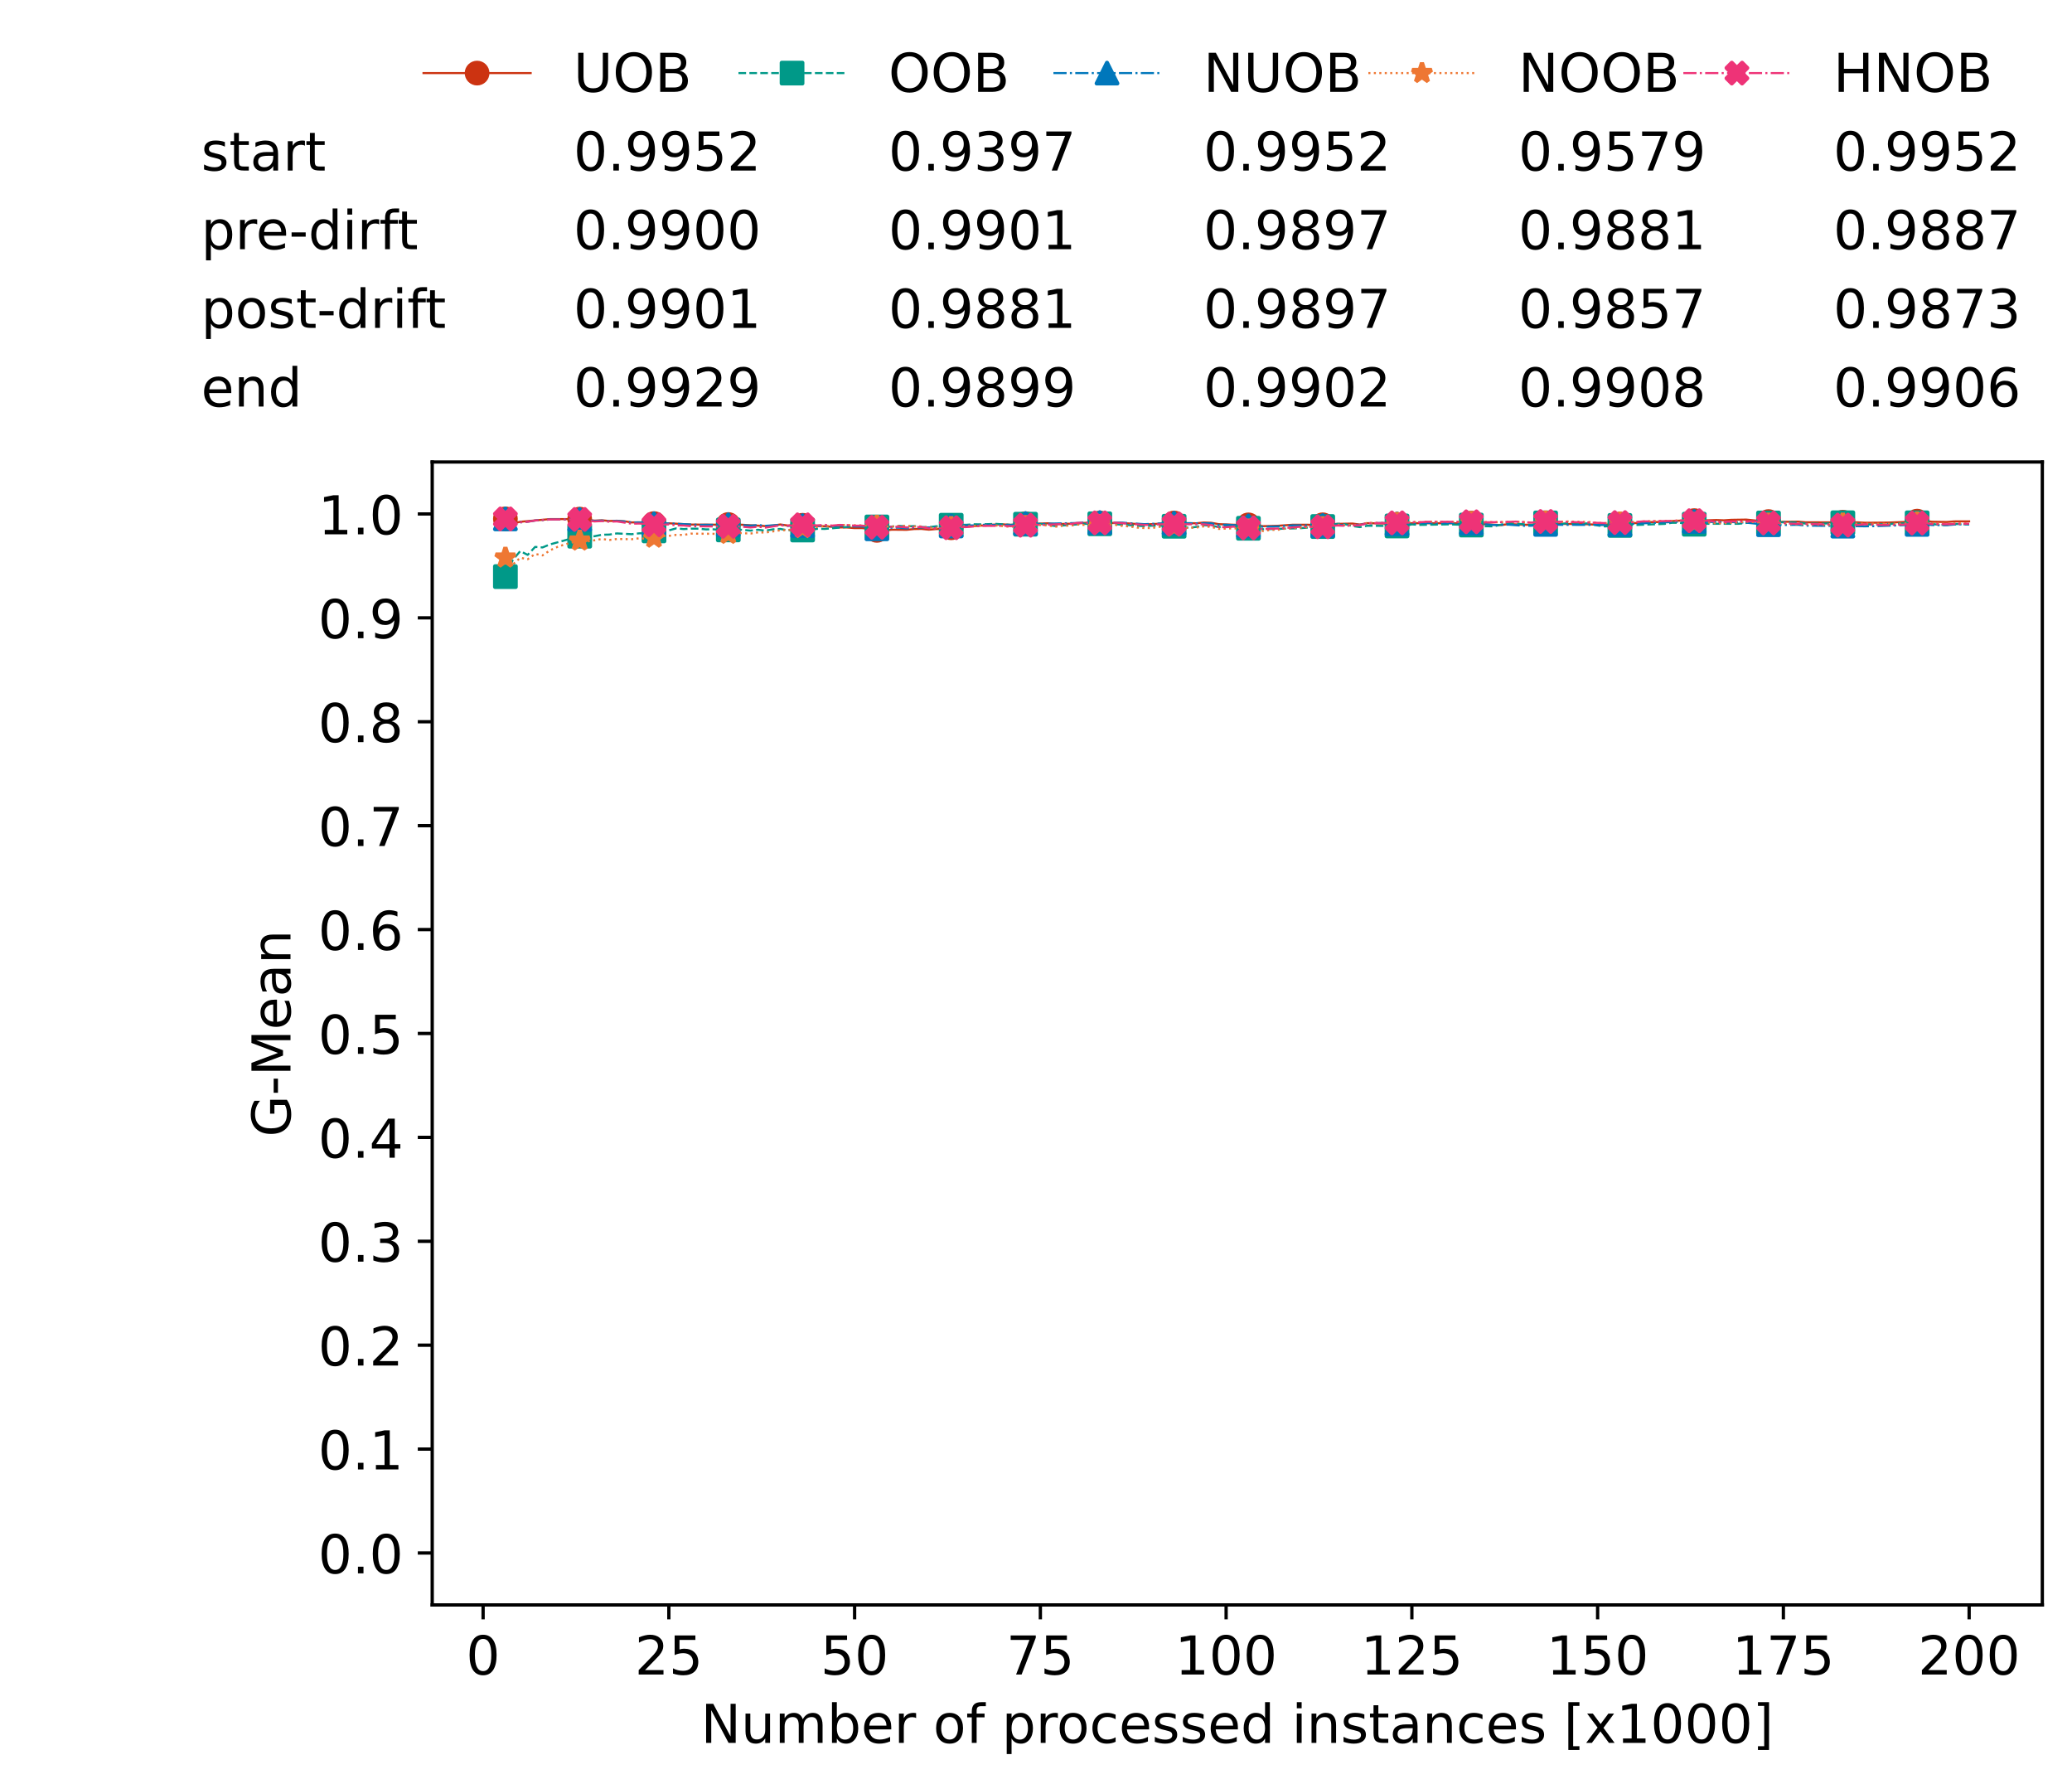 <?xml version="1.0" encoding="utf-8" standalone="no"?>
<!DOCTYPE svg PUBLIC "-//W3C//DTD SVG 1.1//EN"
  "http://www.w3.org/Graphics/SVG/1.1/DTD/svg11.dtd">
<!-- Created with matplotlib (https://matplotlib.org/) -->
<svg height="432.615pt" version="1.1" viewBox="0 0 502.65 432.615" width="502.65pt" xmlns="http://www.w3.org/2000/svg" xmlns:xlink="http://www.w3.org/1999/xlink">
 <defs>
  <style type="text/css">*{stroke-linecap:butt;stroke-linejoin:round;}</style>
 </defs>
 <g id="figure_1">
  <g id="patch_1">
   <path d="M 0 432.615 
L 502.65 432.615 
L 502.65 0 
L 0 0 
z
" style="fill:#ffffff;"/>
  </g>
  <g id="axes_1">
   <g id="patch_2">
    <path d="M 104.85 389.252 
L 495.45 389.252 
L 495.45 112.052 
L 104.85 112.052 
z
" style="fill:#ffffff;"/>
   </g>
   <g id="matplotlib.axis_1">
    <g id="xtick_1">
     <g id="line2d_1">
      <defs>
       <path d="M 0 0 
L 0 3.5 
" id="m9066e4ed9c" style="stroke:#000000;stroke-width:0.8;"/>
      </defs>
      <g>
       <use style="stroke:#000000;stroke-width:0.8;" x="117.197" xlink:href="#m9066e4ed9c" y="389.252"/>
      </g>
     </g>
     <g id="text_1">
      <!-- 0 -->
      <g transform="translate(113.061 406.13)scale(0.13 -0.13)">
       <defs>
        <path d="M 31.781 66.406 
Q 24.172 66.406 20.328 58.906 
Q 16.5 51.422 16.5 36.375 
Q 16.5 21.391 20.328 13.891 
Q 24.172 6.391 31.781 6.391 
Q 39.453 6.391 43.281 13.891 
Q 47.125 21.391 47.125 36.375 
Q 47.125 51.422 43.281 58.906 
Q 39.453 66.406 31.781 66.406 
z
M 31.781 74.219 
Q 44.047 74.219 50.516 64.516 
Q 56.984 54.828 56.984 36.375 
Q 56.984 17.969 50.516 8.266 
Q 44.047 -1.422 31.781 -1.422 
Q 19.531 -1.422 13.062 8.266 
Q 6.594 17.969 6.594 36.375 
Q 6.594 54.828 13.062 64.516 
Q 19.531 74.219 31.781 74.219 
z
" id="DejaVuSans-48"/>
       </defs>
       <use xlink:href="#DejaVuSans-48"/>
      </g>
     </g>
    </g>
    <g id="xtick_2">
     <g id="line2d_2">
      <g>
       <use style="stroke:#000000;stroke-width:0.8;" x="162.259" xlink:href="#m9066e4ed9c" y="389.252"/>
      </g>
     </g>
     <g id="text_2">
      <!-- 25 -->
      <g transform="translate(153.988 406.13)scale(0.13 -0.13)">
       <defs>
        <path d="M 19.188 8.297 
L 53.609 8.297 
L 53.609 0 
L 7.328 0 
L 7.328 8.297 
Q 12.938 14.109 22.625 23.891 
Q 32.328 33.688 34.812 36.531 
Q 39.547 41.844 41.422 45.531 
Q 43.312 49.219 43.312 52.781 
Q 43.312 58.594 39.234 62.25 
Q 35.156 65.922 28.609 65.922 
Q 23.969 65.922 18.812 64.312 
Q 13.672 62.703 7.812 59.422 
L 7.812 69.391 
Q 13.766 71.781 18.938 73 
Q 24.125 74.219 28.422 74.219 
Q 39.75 74.219 46.484 68.547 
Q 53.219 62.891 53.219 53.422 
Q 53.219 48.922 51.531 44.891 
Q 49.859 40.875 45.406 35.406 
Q 44.188 33.984 37.641 27.219 
Q 31.109 20.453 19.188 8.297 
z
" id="DejaVuSans-50"/>
        <path d="M 10.797 72.906 
L 49.516 72.906 
L 49.516 64.594 
L 19.828 64.594 
L 19.828 46.734 
Q 21.969 47.469 24.109 47.828 
Q 26.266 48.188 28.422 48.188 
Q 40.625 48.188 47.75 41.5 
Q 54.891 34.812 54.891 23.391 
Q 54.891 11.625 47.562 5.094 
Q 40.234 -1.422 26.906 -1.422 
Q 22.312 -1.422 17.547 -0.641 
Q 12.797 0.141 7.719 1.703 
L 7.719 11.625 
Q 12.109 9.234 16.797 8.062 
Q 21.484 6.891 26.703 6.891 
Q 35.156 6.891 40.078 11.328 
Q 45.016 15.766 45.016 23.391 
Q 45.016 31 40.078 35.438 
Q 35.156 39.891 26.703 39.891 
Q 22.75 39.891 18.812 39.016 
Q 14.891 38.141 10.797 36.281 
z
" id="DejaVuSans-53"/>
       </defs>
       <use xlink:href="#DejaVuSans-50"/>
       <use x="63.623" xlink:href="#DejaVuSans-53"/>
      </g>
     </g>
    </g>
    <g id="xtick_3">
     <g id="line2d_3">
      <g>
       <use style="stroke:#000000;stroke-width:0.8;" x="207.322" xlink:href="#m9066e4ed9c" y="389.252"/>
      </g>
     </g>
     <g id="text_3">
      <!-- 50 -->
      <g transform="translate(199.05 406.13)scale(0.13 -0.13)">
       <use xlink:href="#DejaVuSans-53"/>
       <use x="63.623" xlink:href="#DejaVuSans-48"/>
      </g>
     </g>
    </g>
    <g id="xtick_4">
     <g id="line2d_4">
      <g>
       <use style="stroke:#000000;stroke-width:0.8;" x="252.384" xlink:href="#m9066e4ed9c" y="389.252"/>
      </g>
     </g>
     <g id="text_4">
      <!-- 75 -->
      <g transform="translate(244.113 406.13)scale(0.13 -0.13)">
       <defs>
        <path d="M 8.203 72.906 
L 55.078 72.906 
L 55.078 68.703 
L 28.609 0 
L 18.312 0 
L 43.219 64.594 
L 8.203 64.594 
z
" id="DejaVuSans-55"/>
       </defs>
       <use xlink:href="#DejaVuSans-55"/>
       <use x="63.623" xlink:href="#DejaVuSans-53"/>
      </g>
     </g>
    </g>
    <g id="xtick_5">
     <g id="line2d_5">
      <g>
       <use style="stroke:#000000;stroke-width:0.8;" x="297.446" xlink:href="#m9066e4ed9c" y="389.252"/>
      </g>
     </g>
     <g id="text_5">
      <!-- 100 -->
      <g transform="translate(285.039 406.13)scale(0.13 -0.13)">
       <defs>
        <path d="M 12.406 8.297 
L 28.516 8.297 
L 28.516 63.922 
L 10.984 60.406 
L 10.984 69.391 
L 28.422 72.906 
L 38.281 72.906 
L 38.281 8.297 
L 54.391 8.297 
L 54.391 0 
L 12.406 0 
z
" id="DejaVuSans-49"/>
       </defs>
       <use xlink:href="#DejaVuSans-49"/>
       <use x="63.623" xlink:href="#DejaVuSans-48"/>
       <use x="127.246" xlink:href="#DejaVuSans-48"/>
      </g>
     </g>
    </g>
    <g id="xtick_6">
     <g id="line2d_6">
      <g>
       <use style="stroke:#000000;stroke-width:0.8;" x="342.509" xlink:href="#m9066e4ed9c" y="389.252"/>
      </g>
     </g>
     <g id="text_6">
      <!-- 125 -->
      <g transform="translate(330.102 406.13)scale(0.13 -0.13)">
       <use xlink:href="#DejaVuSans-49"/>
       <use x="63.623" xlink:href="#DejaVuSans-50"/>
       <use x="127.246" xlink:href="#DejaVuSans-53"/>
      </g>
     </g>
    </g>
    <g id="xtick_7">
     <g id="line2d_7">
      <g>
       <use style="stroke:#000000;stroke-width:0.8;" x="387.571" xlink:href="#m9066e4ed9c" y="389.252"/>
      </g>
     </g>
     <g id="text_7">
      <!-- 150 -->
      <g transform="translate(375.164 406.13)scale(0.13 -0.13)">
       <use xlink:href="#DejaVuSans-49"/>
       <use x="63.623" xlink:href="#DejaVuSans-53"/>
       <use x="127.246" xlink:href="#DejaVuSans-48"/>
      </g>
     </g>
    </g>
    <g id="xtick_8">
     <g id="line2d_8">
      <g>
       <use style="stroke:#000000;stroke-width:0.8;" x="432.633" xlink:href="#m9066e4ed9c" y="389.252"/>
      </g>
     </g>
     <g id="text_8">
      <!-- 175 -->
      <g transform="translate(420.226 406.13)scale(0.13 -0.13)">
       <use xlink:href="#DejaVuSans-49"/>
       <use x="63.623" xlink:href="#DejaVuSans-55"/>
       <use x="127.246" xlink:href="#DejaVuSans-53"/>
      </g>
     </g>
    </g>
    <g id="xtick_9">
     <g id="line2d_9">
      <g>
       <use style="stroke:#000000;stroke-width:0.8;" x="477.695" xlink:href="#m9066e4ed9c" y="389.252"/>
      </g>
     </g>
     <g id="text_9">
      <!-- 200 -->
      <g transform="translate(465.289 406.13)scale(0.13 -0.13)">
       <use xlink:href="#DejaVuSans-50"/>
       <use x="63.623" xlink:href="#DejaVuSans-48"/>
       <use x="127.246" xlink:href="#DejaVuSans-48"/>
      </g>
     </g>
    </g>
    <g id="text_10">
     <!-- Number of processed instances [x1000] -->
     <g transform="translate(170.025 422.711)scale(0.13 -0.13)">
      <defs>
       <path d="M 9.812 72.906 
L 23.094 72.906 
L 55.422 11.922 
L 55.422 72.906 
L 64.984 72.906 
L 64.984 0 
L 51.703 0 
L 19.391 60.984 
L 19.391 0 
L 9.812 0 
z
" id="DejaVuSans-78"/>
       <path d="M 8.5 21.578 
L 8.5 54.688 
L 17.484 54.688 
L 17.484 21.922 
Q 17.484 14.156 20.5 10.266 
Q 23.531 6.391 29.594 6.391 
Q 36.859 6.391 41.078 11.031 
Q 45.312 15.672 45.312 23.688 
L 45.312 54.688 
L 54.297 54.688 
L 54.297 0 
L 45.312 0 
L 45.312 8.406 
Q 42.047 3.422 37.719 1 
Q 33.406 -1.422 27.688 -1.422 
Q 18.266 -1.422 13.375 4.438 
Q 8.5 10.297 8.5 21.578 
z
M 31.109 56 
z
" id="DejaVuSans-117"/>
       <path d="M 52 44.188 
Q 55.375 50.25 60.062 53.125 
Q 64.75 56 71.094 56 
Q 79.641 56 84.281 50.016 
Q 88.922 44.047 88.922 33.016 
L 88.922 0 
L 79.891 0 
L 79.891 32.719 
Q 79.891 40.578 77.094 44.375 
Q 74.312 48.188 68.609 48.188 
Q 61.625 48.188 57.562 43.547 
Q 53.516 38.922 53.516 30.906 
L 53.516 0 
L 44.484 0 
L 44.484 32.719 
Q 44.484 40.625 41.703 44.406 
Q 38.922 48.188 33.109 48.188 
Q 26.219 48.188 22.156 43.531 
Q 18.109 38.875 18.109 30.906 
L 18.109 0 
L 9.078 0 
L 9.078 54.688 
L 18.109 54.688 
L 18.109 46.188 
Q 21.188 51.219 25.484 53.609 
Q 29.781 56 35.688 56 
Q 41.656 56 45.828 52.969 
Q 50 49.953 52 44.188 
z
" id="DejaVuSans-109"/>
       <path d="M 48.688 27.297 
Q 48.688 37.203 44.609 42.844 
Q 40.531 48.484 33.406 48.484 
Q 26.266 48.484 22.188 42.844 
Q 18.109 37.203 18.109 27.297 
Q 18.109 17.391 22.188 11.75 
Q 26.266 6.109 33.406 6.109 
Q 40.531 6.109 44.609 11.75 
Q 48.688 17.391 48.688 27.297 
z
M 18.109 46.391 
Q 20.953 51.266 25.266 53.625 
Q 29.594 56 35.594 56 
Q 45.562 56 51.781 48.094 
Q 58.016 40.188 58.016 27.297 
Q 58.016 14.406 51.781 6.484 
Q 45.562 -1.422 35.594 -1.422 
Q 29.594 -1.422 25.266 0.953 
Q 20.953 3.328 18.109 8.203 
L 18.109 0 
L 9.078 0 
L 9.078 75.984 
L 18.109 75.984 
z
" id="DejaVuSans-98"/>
       <path d="M 56.203 29.594 
L 56.203 25.203 
L 14.891 25.203 
Q 15.484 15.922 20.484 11.062 
Q 25.484 6.203 34.422 6.203 
Q 39.594 6.203 44.453 7.469 
Q 49.312 8.734 54.109 11.281 
L 54.109 2.781 
Q 49.266 0.734 44.188 -0.344 
Q 39.109 -1.422 33.891 -1.422 
Q 20.797 -1.422 13.156 6.188 
Q 5.516 13.812 5.516 26.812 
Q 5.516 40.234 12.766 48.109 
Q 20.016 56 32.328 56 
Q 43.359 56 49.781 48.891 
Q 56.203 41.797 56.203 29.594 
z
M 47.219 32.234 
Q 47.125 39.594 43.094 43.984 
Q 39.062 48.391 32.422 48.391 
Q 24.906 48.391 20.391 44.141 
Q 15.875 39.891 15.188 32.172 
z
" id="DejaVuSans-101"/>
       <path d="M 41.109 46.297 
Q 39.594 47.172 37.812 47.578 
Q 36.031 48 33.891 48 
Q 26.266 48 22.188 43.047 
Q 18.109 38.094 18.109 28.812 
L 18.109 0 
L 9.078 0 
L 9.078 54.688 
L 18.109 54.688 
L 18.109 46.188 
Q 20.953 51.172 25.484 53.578 
Q 30.031 56 36.531 56 
Q 37.453 56 38.578 55.875 
Q 39.703 55.766 41.062 55.516 
z
" id="DejaVuSans-114"/>
       <path id="DejaVuSans-32"/>
       <path d="M 30.609 48.391 
Q 23.391 48.391 19.188 42.75 
Q 14.984 37.109 14.984 27.297 
Q 14.984 17.484 19.156 11.844 
Q 23.344 6.203 30.609 6.203 
Q 37.797 6.203 41.984 11.859 
Q 46.188 17.531 46.188 27.297 
Q 46.188 37.016 41.984 42.703 
Q 37.797 48.391 30.609 48.391 
z
M 30.609 56 
Q 42.328 56 49.016 48.375 
Q 55.719 40.766 55.719 27.297 
Q 55.719 13.875 49.016 6.219 
Q 42.328 -1.422 30.609 -1.422 
Q 18.844 -1.422 12.172 6.219 
Q 5.516 13.875 5.516 27.297 
Q 5.516 40.766 12.172 48.375 
Q 18.844 56 30.609 56 
z
" id="DejaVuSans-111"/>
       <path d="M 37.109 75.984 
L 37.109 68.5 
L 28.516 68.5 
Q 23.688 68.5 21.797 66.547 
Q 19.922 64.594 19.922 59.516 
L 19.922 54.688 
L 34.719 54.688 
L 34.719 47.703 
L 19.922 47.703 
L 19.922 0 
L 10.891 0 
L 10.891 47.703 
L 2.297 47.703 
L 2.297 54.688 
L 10.891 54.688 
L 10.891 58.5 
Q 10.891 67.625 15.141 71.797 
Q 19.391 75.984 28.609 75.984 
z
" id="DejaVuSans-102"/>
       <path d="M 18.109 8.203 
L 18.109 -20.797 
L 9.078 -20.797 
L 9.078 54.688 
L 18.109 54.688 
L 18.109 46.391 
Q 20.953 51.266 25.266 53.625 
Q 29.594 56 35.594 56 
Q 45.562 56 51.781 48.094 
Q 58.016 40.188 58.016 27.297 
Q 58.016 14.406 51.781 6.484 
Q 45.562 -1.422 35.594 -1.422 
Q 29.594 -1.422 25.266 0.953 
Q 20.953 3.328 18.109 8.203 
z
M 48.688 27.297 
Q 48.688 37.203 44.609 42.844 
Q 40.531 48.484 33.406 48.484 
Q 26.266 48.484 22.188 42.844 
Q 18.109 37.203 18.109 27.297 
Q 18.109 17.391 22.188 11.75 
Q 26.266 6.109 33.406 6.109 
Q 40.531 6.109 44.609 11.75 
Q 48.688 17.391 48.688 27.297 
z
" id="DejaVuSans-112"/>
       <path d="M 48.781 52.594 
L 48.781 44.188 
Q 44.969 46.297 41.141 47.344 
Q 37.312 48.391 33.406 48.391 
Q 24.656 48.391 19.812 42.844 
Q 14.984 37.312 14.984 27.297 
Q 14.984 17.281 19.812 11.734 
Q 24.656 6.203 33.406 6.203 
Q 37.312 6.203 41.141 7.25 
Q 44.969 8.297 48.781 10.406 
L 48.781 2.094 
Q 45.016 0.344 40.984 -0.531 
Q 36.969 -1.422 32.422 -1.422 
Q 20.062 -1.422 12.781 6.344 
Q 5.516 14.109 5.516 27.297 
Q 5.516 40.672 12.859 48.328 
Q 20.219 56 33.016 56 
Q 37.156 56 41.109 55.141 
Q 45.062 54.297 48.781 52.594 
z
" id="DejaVuSans-99"/>
       <path d="M 44.281 53.078 
L 44.281 44.578 
Q 40.484 46.531 36.375 47.5 
Q 32.281 48.484 27.875 48.484 
Q 21.188 48.484 17.844 46.438 
Q 14.5 44.391 14.5 40.281 
Q 14.5 37.156 16.891 35.375 
Q 19.281 33.594 26.516 31.984 
L 29.594 31.297 
Q 39.156 29.25 43.188 25.516 
Q 47.219 21.781 47.219 15.094 
Q 47.219 7.469 41.188 3.016 
Q 35.156 -1.422 24.609 -1.422 
Q 20.219 -1.422 15.453 -0.562 
Q 10.688 0.297 5.422 2 
L 5.422 11.281 
Q 10.406 8.688 15.234 7.391 
Q 20.062 6.109 24.812 6.109 
Q 31.156 6.109 34.562 8.281 
Q 37.984 10.453 37.984 14.406 
Q 37.984 18.062 35.516 20.016 
Q 33.062 21.969 24.703 23.781 
L 21.578 24.516 
Q 13.234 26.266 9.516 29.906 
Q 5.812 33.547 5.812 39.891 
Q 5.812 47.609 11.281 51.797 
Q 16.75 56 26.812 56 
Q 31.781 56 36.172 55.266 
Q 40.578 54.547 44.281 53.078 
z
" id="DejaVuSans-115"/>
       <path d="M 45.406 46.391 
L 45.406 75.984 
L 54.391 75.984 
L 54.391 0 
L 45.406 0 
L 45.406 8.203 
Q 42.578 3.328 38.25 0.953 
Q 33.938 -1.422 27.875 -1.422 
Q 17.969 -1.422 11.734 6.484 
Q 5.516 14.406 5.516 27.297 
Q 5.516 40.188 11.734 48.094 
Q 17.969 56 27.875 56 
Q 33.938 56 38.25 53.625 
Q 42.578 51.266 45.406 46.391 
z
M 14.797 27.297 
Q 14.797 17.391 18.875 11.75 
Q 22.953 6.109 30.078 6.109 
Q 37.203 6.109 41.297 11.75 
Q 45.406 17.391 45.406 27.297 
Q 45.406 37.203 41.297 42.844 
Q 37.203 48.484 30.078 48.484 
Q 22.953 48.484 18.875 42.844 
Q 14.797 37.203 14.797 27.297 
z
" id="DejaVuSans-100"/>
       <path d="M 9.422 54.688 
L 18.406 54.688 
L 18.406 0 
L 9.422 0 
z
M 9.422 75.984 
L 18.406 75.984 
L 18.406 64.594 
L 9.422 64.594 
z
" id="DejaVuSans-105"/>
       <path d="M 54.891 33.016 
L 54.891 0 
L 45.906 0 
L 45.906 32.719 
Q 45.906 40.484 42.875 44.328 
Q 39.844 48.188 33.797 48.188 
Q 26.516 48.188 22.312 43.547 
Q 18.109 38.922 18.109 30.906 
L 18.109 0 
L 9.078 0 
L 9.078 54.688 
L 18.109 54.688 
L 18.109 46.188 
Q 21.344 51.125 25.703 53.562 
Q 30.078 56 35.797 56 
Q 45.219 56 50.047 50.172 
Q 54.891 44.344 54.891 33.016 
z
" id="DejaVuSans-110"/>
       <path d="M 18.312 70.219 
L 18.312 54.688 
L 36.812 54.688 
L 36.812 47.703 
L 18.312 47.703 
L 18.312 18.016 
Q 18.312 11.328 20.141 9.422 
Q 21.969 7.516 27.594 7.516 
L 36.812 7.516 
L 36.812 0 
L 27.594 0 
Q 17.188 0 13.234 3.875 
Q 9.281 7.766 9.281 18.016 
L 9.281 47.703 
L 2.688 47.703 
L 2.688 54.688 
L 9.281 54.688 
L 9.281 70.219 
z
" id="DejaVuSans-116"/>
       <path d="M 34.281 27.484 
Q 23.391 27.484 19.188 25 
Q 14.984 22.516 14.984 16.5 
Q 14.984 11.719 18.141 8.906 
Q 21.297 6.109 26.703 6.109 
Q 34.188 6.109 38.703 11.406 
Q 43.219 16.703 43.219 25.484 
L 43.219 27.484 
z
M 52.203 31.203 
L 52.203 0 
L 43.219 0 
L 43.219 8.297 
Q 40.141 3.328 35.547 0.953 
Q 30.953 -1.422 24.312 -1.422 
Q 15.922 -1.422 10.953 3.297 
Q 6 8.016 6 15.922 
Q 6 25.141 12.172 29.828 
Q 18.359 34.516 30.609 34.516 
L 43.219 34.516 
L 43.219 35.406 
Q 43.219 41.609 39.141 45 
Q 35.062 48.391 27.688 48.391 
Q 23 48.391 18.547 47.266 
Q 14.109 46.141 10.016 43.891 
L 10.016 52.203 
Q 14.938 54.109 19.578 55.047 
Q 24.219 56 28.609 56 
Q 40.484 56 46.344 49.844 
Q 52.203 43.703 52.203 31.203 
z
" id="DejaVuSans-97"/>
       <path d="M 8.594 75.984 
L 29.297 75.984 
L 29.297 69 
L 17.578 69 
L 17.578 -6.203 
L 29.297 -6.203 
L 29.297 -13.188 
L 8.594 -13.188 
z
" id="DejaVuSans-91"/>
       <path d="M 54.891 54.688 
L 35.109 28.078 
L 55.906 0 
L 45.312 0 
L 29.391 21.484 
L 13.484 0 
L 2.875 0 
L 24.125 28.609 
L 4.688 54.688 
L 15.281 54.688 
L 29.781 35.203 
L 44.281 54.688 
z
" id="DejaVuSans-120"/>
       <path d="M 30.422 75.984 
L 30.422 -13.188 
L 9.719 -13.188 
L 9.719 -6.203 
L 21.391 -6.203 
L 21.391 69 
L 9.719 69 
L 9.719 75.984 
z
" id="DejaVuSans-93"/>
      </defs>
      <use xlink:href="#DejaVuSans-78"/>
      <use x="74.805" xlink:href="#DejaVuSans-117"/>
      <use x="138.184" xlink:href="#DejaVuSans-109"/>
      <use x="235.596" xlink:href="#DejaVuSans-98"/>
      <use x="299.072" xlink:href="#DejaVuSans-101"/>
      <use x="360.596" xlink:href="#DejaVuSans-114"/>
      <use x="401.709" xlink:href="#DejaVuSans-32"/>
      <use x="433.496" xlink:href="#DejaVuSans-111"/>
      <use x="494.678" xlink:href="#DejaVuSans-102"/>
      <use x="529.883" xlink:href="#DejaVuSans-32"/>
      <use x="561.67" xlink:href="#DejaVuSans-112"/>
      <use x="625.146" xlink:href="#DejaVuSans-114"/>
      <use x="664.01" xlink:href="#DejaVuSans-111"/>
      <use x="725.191" xlink:href="#DejaVuSans-99"/>
      <use x="780.172" xlink:href="#DejaVuSans-101"/>
      <use x="841.695" xlink:href="#DejaVuSans-115"/>
      <use x="893.795" xlink:href="#DejaVuSans-115"/>
      <use x="945.895" xlink:href="#DejaVuSans-101"/>
      <use x="1007.418" xlink:href="#DejaVuSans-100"/>
      <use x="1070.895" xlink:href="#DejaVuSans-32"/>
      <use x="1102.682" xlink:href="#DejaVuSans-105"/>
      <use x="1130.465" xlink:href="#DejaVuSans-110"/>
      <use x="1193.844" xlink:href="#DejaVuSans-115"/>
      <use x="1245.943" xlink:href="#DejaVuSans-116"/>
      <use x="1285.152" xlink:href="#DejaVuSans-97"/>
      <use x="1346.432" xlink:href="#DejaVuSans-110"/>
      <use x="1409.811" xlink:href="#DejaVuSans-99"/>
      <use x="1464.791" xlink:href="#DejaVuSans-101"/>
      <use x="1526.314" xlink:href="#DejaVuSans-115"/>
      <use x="1578.414" xlink:href="#DejaVuSans-32"/>
      <use x="1610.201" xlink:href="#DejaVuSans-91"/>
      <use x="1649.215" xlink:href="#DejaVuSans-120"/>
      <use x="1708.395" xlink:href="#DejaVuSans-49"/>
      <use x="1772.018" xlink:href="#DejaVuSans-48"/>
      <use x="1835.641" xlink:href="#DejaVuSans-48"/>
      <use x="1899.264" xlink:href="#DejaVuSans-48"/>
      <use x="1962.887" xlink:href="#DejaVuSans-93"/>
     </g>
    </g>
   </g>
   <g id="matplotlib.axis_2">
    <g id="ytick_1">
     <g id="line2d_10">
      <defs>
       <path d="M 0 0 
L -3.5 0 
" id="m8d858c5f16" style="stroke:#000000;stroke-width:0.8;"/>
      </defs>
      <g>
       <use style="stroke:#000000;stroke-width:0.8;" x="104.85" xlink:href="#m8d858c5f16" y="376.652"/>
      </g>
     </g>
     <g id="text_11">
      <!-- 0.0 -->
      <g transform="translate(77.176 381.591)scale(0.13 -0.13)">
       <defs>
        <path d="M 10.688 12.406 
L 21 12.406 
L 21 0 
L 10.688 0 
z
" id="DejaVuSans-46"/>
       </defs>
       <use xlink:href="#DejaVuSans-48"/>
       <use x="63.623" xlink:href="#DejaVuSans-46"/>
       <use x="95.41" xlink:href="#DejaVuSans-48"/>
      </g>
     </g>
    </g>
    <g id="ytick_2">
     <g id="line2d_11">
      <g>
       <use style="stroke:#000000;stroke-width:0.8;" x="104.85" xlink:href="#m8d858c5f16" y="351.452"/>
      </g>
     </g>
     <g id="text_12">
      <!-- 0.1 -->
      <g transform="translate(77.176 356.391)scale(0.13 -0.13)">
       <use xlink:href="#DejaVuSans-48"/>
       <use x="63.623" xlink:href="#DejaVuSans-46"/>
       <use x="95.41" xlink:href="#DejaVuSans-49"/>
      </g>
     </g>
    </g>
    <g id="ytick_3">
     <g id="line2d_12">
      <g>
       <use style="stroke:#000000;stroke-width:0.8;" x="104.85" xlink:href="#m8d858c5f16" y="326.252"/>
      </g>
     </g>
     <g id="text_13">
      <!-- 0.2 -->
      <g transform="translate(77.176 331.191)scale(0.13 -0.13)">
       <use xlink:href="#DejaVuSans-48"/>
       <use x="63.623" xlink:href="#DejaVuSans-46"/>
       <use x="95.41" xlink:href="#DejaVuSans-50"/>
      </g>
     </g>
    </g>
    <g id="ytick_4">
     <g id="line2d_13">
      <g>
       <use style="stroke:#000000;stroke-width:0.8;" x="104.85" xlink:href="#m8d858c5f16" y="301.052"/>
      </g>
     </g>
     <g id="text_14">
      <!-- 0.3 -->
      <g transform="translate(77.176 305.991)scale(0.13 -0.13)">
       <defs>
        <path d="M 40.578 39.312 
Q 47.656 37.797 51.625 33 
Q 55.609 28.219 55.609 21.188 
Q 55.609 10.406 48.188 4.484 
Q 40.766 -1.422 27.094 -1.422 
Q 22.516 -1.422 17.656 -0.516 
Q 12.797 0.391 7.625 2.203 
L 7.625 11.719 
Q 11.719 9.328 16.594 8.109 
Q 21.484 6.891 26.812 6.891 
Q 36.078 6.891 40.938 10.547 
Q 45.797 14.203 45.797 21.188 
Q 45.797 27.641 41.281 31.266 
Q 36.766 34.906 28.719 34.906 
L 20.219 34.906 
L 20.219 43.016 
L 29.109 43.016 
Q 36.375 43.016 40.234 45.922 
Q 44.094 48.828 44.094 54.297 
Q 44.094 59.906 40.109 62.906 
Q 36.141 65.922 28.719 65.922 
Q 24.656 65.922 20.016 65.031 
Q 15.375 64.156 9.812 62.312 
L 9.812 71.094 
Q 15.438 72.656 20.344 73.438 
Q 25.25 74.219 29.594 74.219 
Q 40.828 74.219 47.359 69.109 
Q 53.906 64.016 53.906 55.328 
Q 53.906 49.266 50.438 45.094 
Q 46.969 40.922 40.578 39.312 
z
" id="DejaVuSans-51"/>
       </defs>
       <use xlink:href="#DejaVuSans-48"/>
       <use x="63.623" xlink:href="#DejaVuSans-46"/>
       <use x="95.41" xlink:href="#DejaVuSans-51"/>
      </g>
     </g>
    </g>
    <g id="ytick_5">
     <g id="line2d_14">
      <g>
       <use style="stroke:#000000;stroke-width:0.8;" x="104.85" xlink:href="#m8d858c5f16" y="275.852"/>
      </g>
     </g>
     <g id="text_15">
      <!-- 0.4 -->
      <g transform="translate(77.176 280.791)scale(0.13 -0.13)">
       <defs>
        <path d="M 37.797 64.312 
L 12.891 25.391 
L 37.797 25.391 
z
M 35.203 72.906 
L 47.609 72.906 
L 47.609 25.391 
L 58.016 25.391 
L 58.016 17.188 
L 47.609 17.188 
L 47.609 0 
L 37.797 0 
L 37.797 17.188 
L 4.891 17.188 
L 4.891 26.703 
z
" id="DejaVuSans-52"/>
       </defs>
       <use xlink:href="#DejaVuSans-48"/>
       <use x="63.623" xlink:href="#DejaVuSans-46"/>
       <use x="95.41" xlink:href="#DejaVuSans-52"/>
      </g>
     </g>
    </g>
    <g id="ytick_6">
     <g id="line2d_15">
      <g>
       <use style="stroke:#000000;stroke-width:0.8;" x="104.85" xlink:href="#m8d858c5f16" y="250.652"/>
      </g>
     </g>
     <g id="text_16">
      <!-- 0.5 -->
      <g transform="translate(77.176 255.591)scale(0.13 -0.13)">
       <use xlink:href="#DejaVuSans-48"/>
       <use x="63.623" xlink:href="#DejaVuSans-46"/>
       <use x="95.41" xlink:href="#DejaVuSans-53"/>
      </g>
     </g>
    </g>
    <g id="ytick_7">
     <g id="line2d_16">
      <g>
       <use style="stroke:#000000;stroke-width:0.8;" x="104.85" xlink:href="#m8d858c5f16" y="225.452"/>
      </g>
     </g>
     <g id="text_17">
      <!-- 0.6 -->
      <g transform="translate(77.176 230.391)scale(0.13 -0.13)">
       <defs>
        <path d="M 33.016 40.375 
Q 26.375 40.375 22.484 35.828 
Q 18.609 31.297 18.609 23.391 
Q 18.609 15.531 22.484 10.953 
Q 26.375 6.391 33.016 6.391 
Q 39.656 6.391 43.531 10.953 
Q 47.406 15.531 47.406 23.391 
Q 47.406 31.297 43.531 35.828 
Q 39.656 40.375 33.016 40.375 
z
M 52.594 71.297 
L 52.594 62.312 
Q 48.875 64.062 45.094 64.984 
Q 41.312 65.922 37.594 65.922 
Q 27.828 65.922 22.672 59.328 
Q 17.531 52.734 16.797 39.406 
Q 19.672 43.656 24.016 45.922 
Q 28.375 48.188 33.594 48.188 
Q 44.578 48.188 50.953 41.516 
Q 57.328 34.859 57.328 23.391 
Q 57.328 12.156 50.688 5.359 
Q 44.047 -1.422 33.016 -1.422 
Q 20.359 -1.422 13.672 8.266 
Q 6.984 17.969 6.984 36.375 
Q 6.984 53.656 15.188 63.938 
Q 23.391 74.219 37.203 74.219 
Q 40.922 74.219 44.703 73.484 
Q 48.484 72.75 52.594 71.297 
z
" id="DejaVuSans-54"/>
       </defs>
       <use xlink:href="#DejaVuSans-48"/>
       <use x="63.623" xlink:href="#DejaVuSans-46"/>
       <use x="95.41" xlink:href="#DejaVuSans-54"/>
      </g>
     </g>
    </g>
    <g id="ytick_8">
     <g id="line2d_17">
      <g>
       <use style="stroke:#000000;stroke-width:0.8;" x="104.85" xlink:href="#m8d858c5f16" y="200.252"/>
      </g>
     </g>
     <g id="text_18">
      <!-- 0.7 -->
      <g transform="translate(77.176 205.191)scale(0.13 -0.13)">
       <use xlink:href="#DejaVuSans-48"/>
       <use x="63.623" xlink:href="#DejaVuSans-46"/>
       <use x="95.41" xlink:href="#DejaVuSans-55"/>
      </g>
     </g>
    </g>
    <g id="ytick_9">
     <g id="line2d_18">
      <g>
       <use style="stroke:#000000;stroke-width:0.8;" x="104.85" xlink:href="#m8d858c5f16" y="175.052"/>
      </g>
     </g>
     <g id="text_19">
      <!-- 0.8 -->
      <g transform="translate(77.176 179.991)scale(0.13 -0.13)">
       <defs>
        <path d="M 31.781 34.625 
Q 24.75 34.625 20.719 30.859 
Q 16.703 27.094 16.703 20.516 
Q 16.703 13.922 20.719 10.156 
Q 24.75 6.391 31.781 6.391 
Q 38.812 6.391 42.859 10.172 
Q 46.922 13.969 46.922 20.516 
Q 46.922 27.094 42.891 30.859 
Q 38.875 34.625 31.781 34.625 
z
M 21.922 38.812 
Q 15.578 40.375 12.031 44.719 
Q 8.5 49.078 8.5 55.328 
Q 8.5 64.062 14.719 69.141 
Q 20.953 74.219 31.781 74.219 
Q 42.672 74.219 48.875 69.141 
Q 55.078 64.062 55.078 55.328 
Q 55.078 49.078 51.531 44.719 
Q 48 40.375 41.703 38.812 
Q 48.828 37.156 52.797 32.312 
Q 56.781 27.484 56.781 20.516 
Q 56.781 9.906 50.312 4.234 
Q 43.844 -1.422 31.781 -1.422 
Q 19.734 -1.422 13.25 4.234 
Q 6.781 9.906 6.781 20.516 
Q 6.781 27.484 10.781 32.312 
Q 14.797 37.156 21.922 38.812 
z
M 18.312 54.391 
Q 18.312 48.734 21.844 45.562 
Q 25.391 42.391 31.781 42.391 
Q 38.141 42.391 41.719 45.562 
Q 45.312 48.734 45.312 54.391 
Q 45.312 60.062 41.719 63.234 
Q 38.141 66.406 31.781 66.406 
Q 25.391 66.406 21.844 63.234 
Q 18.312 60.062 18.312 54.391 
z
" id="DejaVuSans-56"/>
       </defs>
       <use xlink:href="#DejaVuSans-48"/>
       <use x="63.623" xlink:href="#DejaVuSans-46"/>
       <use x="95.41" xlink:href="#DejaVuSans-56"/>
      </g>
     </g>
    </g>
    <g id="ytick_10">
     <g id="line2d_19">
      <g>
       <use style="stroke:#000000;stroke-width:0.8;" x="104.85" xlink:href="#m8d858c5f16" y="149.852"/>
      </g>
     </g>
     <g id="text_20">
      <!-- 0.9 -->
      <g transform="translate(77.176 154.791)scale(0.13 -0.13)">
       <defs>
        <path d="M 10.984 1.516 
L 10.984 10.5 
Q 14.703 8.734 18.5 7.812 
Q 22.312 6.891 25.984 6.891 
Q 35.75 6.891 40.891 13.453 
Q 46.047 20.016 46.781 33.406 
Q 43.953 29.203 39.594 26.953 
Q 35.25 24.703 29.984 24.703 
Q 19.047 24.703 12.672 31.312 
Q 6.297 37.938 6.297 49.422 
Q 6.297 60.641 12.938 67.422 
Q 19.578 74.219 30.609 74.219 
Q 43.266 74.219 49.922 64.516 
Q 56.594 54.828 56.594 36.375 
Q 56.594 19.141 48.406 8.859 
Q 40.234 -1.422 26.422 -1.422 
Q 22.703 -1.422 18.891 -0.688 
Q 15.094 0.047 10.984 1.516 
z
M 30.609 32.422 
Q 37.25 32.422 41.125 36.953 
Q 45.016 41.5 45.016 49.422 
Q 45.016 57.281 41.125 61.844 
Q 37.25 66.406 30.609 66.406 
Q 23.969 66.406 20.094 61.844 
Q 16.219 57.281 16.219 49.422 
Q 16.219 41.5 20.094 36.953 
Q 23.969 32.422 30.609 32.422 
z
" id="DejaVuSans-57"/>
       </defs>
       <use xlink:href="#DejaVuSans-48"/>
       <use x="63.623" xlink:href="#DejaVuSans-46"/>
       <use x="95.41" xlink:href="#DejaVuSans-57"/>
      </g>
     </g>
    </g>
    <g id="ytick_11">
     <g id="line2d_20">
      <g>
       <use style="stroke:#000000;stroke-width:0.8;" x="104.85" xlink:href="#m8d858c5f16" y="124.652"/>
      </g>
     </g>
     <g id="text_21">
      <!-- 1.0 -->
      <g transform="translate(77.176 129.591)scale(0.13 -0.13)">
       <use xlink:href="#DejaVuSans-49"/>
       <use x="63.623" xlink:href="#DejaVuSans-46"/>
       <use x="95.41" xlink:href="#DejaVuSans-48"/>
      </g>
     </g>
    </g>
    <g id="text_22">
     <!-- G-Mean -->
     <g transform="translate(70.472 275.744)rotate(-90)scale(0.13 -0.13)">
      <defs>
       <path d="M 59.516 10.406 
L 59.516 29.984 
L 43.406 29.984 
L 43.406 38.094 
L 69.281 38.094 
L 69.281 6.781 
Q 63.578 2.734 56.688 0.656 
Q 49.812 -1.422 42 -1.422 
Q 24.906 -1.422 15.25 8.562 
Q 5.609 18.562 5.609 36.375 
Q 5.609 54.25 15.25 64.234 
Q 24.906 74.219 42 74.219 
Q 49.125 74.219 55.547 72.453 
Q 61.969 70.703 67.391 67.281 
L 67.391 56.781 
Q 61.922 61.422 55.766 63.766 
Q 49.609 66.109 42.828 66.109 
Q 29.438 66.109 22.719 58.641 
Q 16.016 51.172 16.016 36.375 
Q 16.016 21.625 22.719 14.156 
Q 29.438 6.688 42.828 6.688 
Q 48.047 6.688 52.141 7.594 
Q 56.25 8.5 59.516 10.406 
z
" id="DejaVuSans-71"/>
       <path d="M 4.891 31.391 
L 31.203 31.391 
L 31.203 23.391 
L 4.891 23.391 
z
" id="DejaVuSans-45"/>
       <path d="M 9.812 72.906 
L 24.516 72.906 
L 43.109 23.297 
L 61.812 72.906 
L 76.516 72.906 
L 76.516 0 
L 66.891 0 
L 66.891 64.016 
L 48.094 14.016 
L 38.188 14.016 
L 19.391 64.016 
L 19.391 0 
L 9.812 0 
z
" id="DejaVuSans-77"/>
      </defs>
      <use xlink:href="#DejaVuSans-71"/>
      <use x="77.49" xlink:href="#DejaVuSans-45"/>
      <use x="113.574" xlink:href="#DejaVuSans-77"/>
      <use x="199.854" xlink:href="#DejaVuSans-101"/>
      <use x="261.377" xlink:href="#DejaVuSans-97"/>
      <use x="322.656" xlink:href="#DejaVuSans-110"/>
     </g>
    </g>
   </g>
   <g id="line2d_21"/>
   <g id="line2d_22"/>
   <g id="line2d_23"/>
   <g id="line2d_24"/>
   <g id="line2d_25"/>
   <g id="line2d_26">
    <path clip-path="url(#p26f96c52b5)" d="M 122.605 125.852 
L 124.407 126.956 
L 126.21 126.546 
L 133.419 125.9 
L 140.629 125.904 
L 144.234 126.266 
L 146.037 126.188 
L 147.839 126.363 
L 149.642 126.297 
L 151.444 126.424 
L 153.247 126.704 
L 155.049 126.672 
L 156.852 126.774 
L 158.654 126.989 
L 162.259 126.911 
L 167.667 127.222 
L 174.877 127.263 
L 178.482 127.185 
L 185.692 127.593 
L 187.494 127.47 
L 189.297 127.201 
L 191.099 127.454 
L 192.902 127.33 
L 200.112 127.636 
L 203.717 127.914 
L 205.519 127.941 
L 207.322 128.085 
L 209.124 128.077 
L 214.532 128.69 
L 216.334 128.464 
L 219.939 128.496 
L 221.742 128.311 
L 223.544 128.278 
L 225.347 128.464 
L 227.149 128.309 
L 228.952 128.297 
L 230.754 128 
L 236.162 127.607 
L 241.569 127.206 
L 243.372 127.176 
L 245.174 127.291 
L 254.186 126.913 
L 255.989 127.129 
L 261.396 126.956 
L 263.199 126.812 
L 272.211 126.851 
L 277.619 127.208 
L 284.829 126.839 
L 290.236 126.915 
L 292.039 126.731 
L 293.841 126.792 
L 295.644 127.126 
L 299.249 127.262 
L 304.656 127.432 
L 306.459 127.611 
L 310.064 127.517 
L 313.669 127.26 
L 320.879 127.284 
L 322.681 127.108 
L 328.089 126.977 
L 329.891 127.22 
L 331.694 126.885 
L 337.101 126.992 
L 338.904 127.201 
L 342.509 126.892 
L 353.324 126.914 
L 356.928 126.883 
L 358.731 127.127 
L 360.533 127.147 
L 364.138 127.358 
L 365.941 127.088 
L 369.546 127.269 
L 371.348 127.27 
L 374.953 126.885 
L 380.361 127.103 
L 382.163 127.016 
L 387.571 127.264 
L 389.373 127.263 
L 396.583 126.867 
L 398.386 126.815 
L 400.188 126.625 
L 401.991 126.611 
L 407.398 126.278 
L 411.003 126.272 
L 416.411 126.127 
L 418.213 126.195 
L 420.016 126.075 
L 423.621 126.018 
L 427.226 126.374 
L 430.831 126.58 
L 436.238 126.515 
L 438.041 126.682 
L 450.658 126.686 
L 452.461 126.791 
L 457.868 126.745 
L 461.473 126.622 
L 465.078 126.398 
L 466.881 126.298 
L 468.683 126.544 
L 472.288 126.598 
L 474.09 126.456 
L 477.695 126.443 
L 477.695 126.443 
" style="fill:none;stroke:#cc3311;stroke-linecap:square;stroke-width:0.5;"/>
    <defs>
     <path d="M 0 2.5 
C 0.663 2.5 1.299 2.237 1.768 1.768 
C 2.237 1.299 2.5 0.663 2.5 0 
C 2.5 -0.663 2.237 -1.299 1.768 -1.768 
C 1.299 -2.237 0.663 -2.5 0 -2.5 
C -0.663 -2.5 -1.299 -2.237 -1.768 -1.768 
C -2.237 -1.299 -2.5 -0.663 -2.5 0 
C -2.5 0.663 -2.237 1.299 -1.768 1.768 
C -1.299 2.237 -0.663 2.5 0 2.5 
z
" id="m84010b4667" style="stroke:#cc3311;"/>
    </defs>
    <g clip-path="url(#p26f96c52b5)">
     <use style="fill:#cc3311;stroke:#cc3311;" x="122.605" xlink:href="#m84010b4667" y="125.852"/>
     <use style="fill:#cc3311;stroke:#cc3311;" x="140.629" xlink:href="#m84010b4667" y="125.904"/>
     <use style="fill:#cc3311;stroke:#cc3311;" x="158.654" xlink:href="#m84010b4667" y="126.989"/>
     <use style="fill:#cc3311;stroke:#cc3311;" x="176.679" xlink:href="#m84010b4667" y="127.216"/>
     <use style="fill:#cc3311;stroke:#cc3311;" x="194.704" xlink:href="#m84010b4667" y="127.398"/>
     <use style="fill:#cc3311;stroke:#cc3311;" x="212.729" xlink:href="#m84010b4667" y="128.63"/>
     <use style="fill:#cc3311;stroke:#cc3311;" x="230.754" xlink:href="#m84010b4667" y="128"/>
     <use style="fill:#cc3311;stroke:#cc3311;" x="248.779" xlink:href="#m84010b4667" y="127.026"/>
     <use style="fill:#cc3311;stroke:#cc3311;" x="266.804" xlink:href="#m84010b4667" y="126.845"/>
     <use style="fill:#cc3311;stroke:#cc3311;" x="284.829" xlink:href="#m84010b4667" y="126.839"/>
     <use style="fill:#cc3311;stroke:#cc3311;" x="302.854" xlink:href="#m84010b4667" y="127.302"/>
     <use style="fill:#cc3311;stroke:#cc3311;" x="320.879" xlink:href="#m84010b4667" y="127.284"/>
     <use style="fill:#cc3311;stroke:#cc3311;" x="338.904" xlink:href="#m84010b4667" y="127.201"/>
     <use style="fill:#cc3311;stroke:#cc3311;" x="356.928" xlink:href="#m84010b4667" y="126.883"/>
     <use style="fill:#cc3311;stroke:#cc3311;" x="374.953" xlink:href="#m84010b4667" y="126.885"/>
     <use style="fill:#cc3311;stroke:#cc3311;" x="392.978" xlink:href="#m84010b4667" y="127.111"/>
     <use style="fill:#cc3311;stroke:#cc3311;" x="411.003" xlink:href="#m84010b4667" y="126.272"/>
     <use style="fill:#cc3311;stroke:#cc3311;" x="429.028" xlink:href="#m84010b4667" y="126.499"/>
     <use style="fill:#cc3311;stroke:#cc3311;" x="447.053" xlink:href="#m84010b4667" y="126.65"/>
     <use style="fill:#cc3311;stroke:#cc3311;" x="465.078" xlink:href="#m84010b4667" y="126.398"/>
    </g>
   </g>
   <g id="line2d_27"/>
   <g id="line2d_28"/>
   <g id="line2d_29"/>
   <g id="line2d_30"/>
   <g id="line2d_31">
    <path clip-path="url(#p26f96c52b5)" d="M 122.605 139.846 
L 124.407 135.779 
L 126.21 133.658 
L 128.012 134.579 
L 129.815 132.646 
L 131.617 132.77 
L 133.419 132.036 
L 140.629 130.051 
L 142.432 130.282 
L 144.234 130.049 
L 146.037 129.692 
L 147.839 129.651 
L 149.642 129.371 
L 153.247 129.562 
L 155.049 129.352 
L 156.852 129.293 
L 158.654 128.763 
L 160.457 128.568 
L 162.259 128.632 
L 164.062 128.14 
L 165.864 128.32 
L 167.667 128.211 
L 169.469 128.223 
L 171.272 128.398 
L 173.074 128.378 
L 174.877 128.545 
L 176.679 128.524 
L 178.482 128.363 
L 182.087 128.696 
L 183.889 128.481 
L 185.692 128.706 
L 187.494 128.385 
L 189.297 128.283 
L 191.099 128.625 
L 192.902 128.487 
L 196.507 128.53 
L 198.309 128.26 
L 200.112 128.279 
L 207.322 127.643 
L 209.124 127.549 
L 214.532 127.879 
L 218.137 127.539 
L 219.939 127.679 
L 221.742 127.594 
L 223.544 127.82 
L 225.347 127.852 
L 227.149 127.635 
L 228.952 127.642 
L 230.754 127.385 
L 232.557 127.272 
L 234.359 127.286 
L 236.162 127.151 
L 237.964 127.178 
L 241.569 127.056 
L 245.174 127.28 
L 250.581 126.979 
L 252.384 127.036 
L 255.989 127.581 
L 263.199 127.045 
L 266.804 127.038 
L 268.606 127.139 
L 270.409 127.125 
L 277.619 127.621 
L 279.421 127.501 
L 283.026 127.524 
L 286.631 127.786 
L 288.434 128 
L 290.236 127.789 
L 292.039 127.368 
L 293.841 127.496 
L 295.644 127.819 
L 297.446 127.66 
L 299.249 127.687 
L 302.854 128.12 
L 304.656 127.991 
L 306.459 128.372 
L 315.471 128.104 
L 317.274 127.96 
L 319.076 127.94 
L 322.681 127.411 
L 324.484 127.044 
L 326.286 127.128 
L 328.089 127.574 
L 329.891 127.845 
L 331.694 127.515 
L 340.706 127.582 
L 342.509 127.182 
L 344.311 127.305 
L 351.521 127.175 
L 356.928 127.344 
L 358.731 127.608 
L 362.336 127.661 
L 365.941 126.829 
L 371.348 127.297 
L 373.151 127.18 
L 374.953 126.824 
L 378.558 127.099 
L 380.361 126.872 
L 382.163 126.759 
L 383.966 126.953 
L 385.768 126.966 
L 387.571 127.44 
L 389.373 127.675 
L 392.978 127.432 
L 394.781 127.181 
L 396.583 127.337 
L 403.793 127.064 
L 405.596 126.79 
L 407.398 126.802 
L 411.003 127.141 
L 412.806 127.031 
L 421.818 127.029 
L 423.621 126.838 
L 425.423 126.527 
L 430.831 126.824 
L 432.633 126.649 
L 436.238 126.718 
L 438.041 126.995 
L 441.646 127.016 
L 445.251 126.86 
L 447.053 126.792 
L 454.263 127.251 
L 461.473 126.933 
L 463.276 126.976 
L 465.078 126.802 
L 466.881 126.796 
L 470.485 127.321 
L 472.288 127.308 
L 474.09 127.064 
L 477.695 127.194 
L 477.695 127.194 
" style="fill:none;stroke:#009988;stroke-dasharray:1.85,0.8;stroke-dashoffset:0;stroke-width:0.5;"/>
    <defs>
     <path d="M -2.5 2.5 
L 2.5 2.5 
L 2.5 -2.5 
L -2.5 -2.5 
z
" id="m3ef747f18c" style="stroke:#009988;stroke-linejoin:miter;"/>
    </defs>
    <g clip-path="url(#p26f96c52b5)">
     <use style="fill:#009988;stroke:#009988;stroke-linejoin:miter;" x="122.605" xlink:href="#m3ef747f18c" y="139.846"/>
     <use style="fill:#009988;stroke:#009988;stroke-linejoin:miter;" x="140.629" xlink:href="#m3ef747f18c" y="130.051"/>
     <use style="fill:#009988;stroke:#009988;stroke-linejoin:miter;" x="158.654" xlink:href="#m3ef747f18c" y="128.763"/>
     <use style="fill:#009988;stroke:#009988;stroke-linejoin:miter;" x="176.679" xlink:href="#m3ef747f18c" y="128.524"/>
     <use style="fill:#009988;stroke:#009988;stroke-linejoin:miter;" x="194.704" xlink:href="#m3ef747f18c" y="128.542"/>
     <use style="fill:#009988;stroke:#009988;stroke-linejoin:miter;" x="212.729" xlink:href="#m3ef747f18c" y="127.803"/>
     <use style="fill:#009988;stroke:#009988;stroke-linejoin:miter;" x="230.754" xlink:href="#m3ef747f18c" y="127.385"/>
     <use style="fill:#009988;stroke:#009988;stroke-linejoin:miter;" x="248.779" xlink:href="#m3ef747f18c" y="127.141"/>
     <use style="fill:#009988;stroke:#009988;stroke-linejoin:miter;" x="266.804" xlink:href="#m3ef747f18c" y="127.038"/>
     <use style="fill:#009988;stroke:#009988;stroke-linejoin:miter;" x="284.829" xlink:href="#m3ef747f18c" y="127.637"/>
     <use style="fill:#009988;stroke:#009988;stroke-linejoin:miter;" x="302.854" xlink:href="#m3ef747f18c" y="128.12"/>
     <use style="fill:#009988;stroke:#009988;stroke-linejoin:miter;" x="320.879" xlink:href="#m3ef747f18c" y="127.701"/>
     <use style="fill:#009988;stroke:#009988;stroke-linejoin:miter;" x="338.904" xlink:href="#m3ef747f18c" y="127.562"/>
     <use style="fill:#009988;stroke:#009988;stroke-linejoin:miter;" x="356.928" xlink:href="#m3ef747f18c" y="127.344"/>
     <use style="fill:#009988;stroke:#009988;stroke-linejoin:miter;" x="374.953" xlink:href="#m3ef747f18c" y="126.824"/>
     <use style="fill:#009988;stroke:#009988;stroke-linejoin:miter;" x="392.978" xlink:href="#m3ef747f18c" y="127.432"/>
     <use style="fill:#009988;stroke:#009988;stroke-linejoin:miter;" x="411.003" xlink:href="#m3ef747f18c" y="127.141"/>
     <use style="fill:#009988;stroke:#009988;stroke-linejoin:miter;" x="429.028" xlink:href="#m3ef747f18c" y="126.837"/>
     <use style="fill:#009988;stroke:#009988;stroke-linejoin:miter;" x="447.053" xlink:href="#m3ef747f18c" y="126.792"/>
     <use style="fill:#009988;stroke:#009988;stroke-linejoin:miter;" x="465.078" xlink:href="#m3ef747f18c" y="126.802"/>
    </g>
   </g>
   <g id="line2d_32"/>
   <g id="line2d_33"/>
   <g id="line2d_34"/>
   <g id="line2d_35"/>
   <g id="line2d_36">
    <path clip-path="url(#p26f96c52b5)" d="M 122.605 125.852 
L 124.407 127.09 
L 126.21 126.68 
L 128.012 126.54 
L 129.815 126.242 
L 133.419 125.996 
L 140.629 125.977 
L 144.234 126.337 
L 146.037 126.255 
L 147.839 126.426 
L 149.642 126.356 
L 151.444 126.479 
L 153.247 126.756 
L 155.049 126.722 
L 156.852 126.821 
L 158.654 127.036 
L 162.259 126.944 
L 169.469 127.294 
L 178.482 127.238 
L 182.087 127.495 
L 183.889 127.319 
L 185.692 127.531 
L 189.297 127.293 
L 191.099 127.54 
L 192.902 127.416 
L 198.309 127.576 
L 200.112 127.468 
L 201.914 127.651 
L 203.717 127.522 
L 205.519 127.549 
L 207.322 127.693 
L 209.124 127.685 
L 212.729 128.251 
L 214.532 128.204 
L 216.334 127.979 
L 218.137 127.991 
L 219.939 128.152 
L 221.742 127.967 
L 228.952 127.858 
L 230.754 127.562 
L 232.557 127.45 
L 236.162 127.423 
L 237.964 127.267 
L 245.174 127.356 
L 248.779 126.97 
L 252.384 127.083 
L 255.989 126.963 
L 261.396 126.851 
L 263.199 126.707 
L 272.211 126.765 
L 277.619 127.129 
L 283.026 126.889 
L 293.841 126.922 
L 295.644 127.283 
L 297.446 127.258 
L 302.854 127.539 
L 304.656 127.572 
L 306.459 127.758 
L 310.064 127.672 
L 313.669 127.415 
L 322.681 127.405 
L 326.286 127.298 
L 329.891 127.299 
L 331.694 126.932 
L 335.299 126.837 
L 338.904 127.056 
L 340.706 127.009 
L 342.509 126.831 
L 356.928 126.871 
L 358.731 127.109 
L 360.533 127.149 
L 362.336 127.33 
L 365.941 127.249 
L 369.546 127.513 
L 371.348 127.521 
L 374.953 127.182 
L 378.558 127.286 
L 389.373 127.316 
L 400.188 126.849 
L 403.793 126.696 
L 407.398 126.522 
L 416.411 126.601 
L 418.213 126.702 
L 420.016 126.615 
L 423.621 126.766 
L 427.226 127.136 
L 430.831 127.335 
L 436.238 127.282 
L 438.041 127.483 
L 445.251 127.565 
L 452.461 127.65 
L 456.066 127.576 
L 461.473 127.387 
L 465.078 127.182 
L 466.881 127.109 
L 468.683 127.348 
L 472.288 127.376 
L 474.09 127.221 
L 477.695 127.127 
L 477.695 127.127 
" style="fill:none;stroke:#0077bb;stroke-dasharray:3.2,0.8,0.5,0.8;stroke-dashoffset:0;stroke-width:0.5;"/>
    <defs>
     <path d="M 0 -2.5 
L -2.5 2.5 
L 2.5 2.5 
z
" id="mfabdb39815" style="stroke:#0077bb;stroke-linejoin:miter;"/>
    </defs>
    <g clip-path="url(#p26f96c52b5)">
     <use style="fill:#0077bb;stroke:#0077bb;stroke-linejoin:miter;" x="122.605" xlink:href="#mfabdb39815" y="125.852"/>
     <use style="fill:#0077bb;stroke:#0077bb;stroke-linejoin:miter;" x="140.629" xlink:href="#mfabdb39815" y="125.977"/>
     <use style="fill:#0077bb;stroke:#0077bb;stroke-linejoin:miter;" x="158.654" xlink:href="#mfabdb39815" y="127.036"/>
     <use style="fill:#0077bb;stroke:#0077bb;stroke-linejoin:miter;" x="176.679" xlink:href="#mfabdb39815" y="127.269"/>
     <use style="fill:#0077bb;stroke:#0077bb;stroke-linejoin:miter;" x="194.704" xlink:href="#mfabdb39815" y="127.483"/>
     <use style="fill:#0077bb;stroke:#0077bb;stroke-linejoin:miter;" x="212.729" xlink:href="#mfabdb39815" y="128.251"/>
     <use style="fill:#0077bb;stroke:#0077bb;stroke-linejoin:miter;" x="230.754" xlink:href="#mfabdb39815" y="127.562"/>
     <use style="fill:#0077bb;stroke:#0077bb;stroke-linejoin:miter;" x="248.779" xlink:href="#mfabdb39815" y="126.97"/>
     <use style="fill:#0077bb;stroke:#0077bb;stroke-linejoin:miter;" x="266.804" xlink:href="#mfabdb39815" y="126.74"/>
     <use style="fill:#0077bb;stroke:#0077bb;stroke-linejoin:miter;" x="284.829" xlink:href="#mfabdb39815" y="126.895"/>
     <use style="fill:#0077bb;stroke:#0077bb;stroke-linejoin:miter;" x="302.854" xlink:href="#mfabdb39815" y="127.539"/>
     <use style="fill:#0077bb;stroke:#0077bb;stroke-linejoin:miter;" x="320.879" xlink:href="#mfabdb39815" y="127.458"/>
     <use style="fill:#0077bb;stroke:#0077bb;stroke-linejoin:miter;" x="338.904" xlink:href="#mfabdb39815" y="127.056"/>
     <use style="fill:#0077bb;stroke:#0077bb;stroke-linejoin:miter;" x="356.928" xlink:href="#mfabdb39815" y="126.871"/>
     <use style="fill:#0077bb;stroke:#0077bb;stroke-linejoin:miter;" x="374.953" xlink:href="#mfabdb39815" y="127.182"/>
     <use style="fill:#0077bb;stroke:#0077bb;stroke-linejoin:miter;" x="392.978" xlink:href="#mfabdb39815" y="127.204"/>
     <use style="fill:#0077bb;stroke:#0077bb;stroke-linejoin:miter;" x="411.003" xlink:href="#mfabdb39815" y="126.463"/>
     <use style="fill:#0077bb;stroke:#0077bb;stroke-linejoin:miter;" x="429.028" xlink:href="#mfabdb39815" y="127.261"/>
     <use style="fill:#0077bb;stroke:#0077bb;stroke-linejoin:miter;" x="447.053" xlink:href="#mfabdb39815" y="127.604"/>
     <use style="fill:#0077bb;stroke:#0077bb;stroke-linejoin:miter;" x="465.078" xlink:href="#mfabdb39815" y="127.182"/>
    </g>
   </g>
   <g id="line2d_37"/>
   <g id="line2d_38"/>
   <g id="line2d_39"/>
   <g id="line2d_40"/>
   <g id="line2d_41">
    <path clip-path="url(#p26f96c52b5)" d="M 122.605 135.263 
L 124.407 136.914 
L 126.21 135.276 
L 128.012 135.636 
L 129.815 134.345 
L 131.617 134.701 
L 133.419 133.474 
L 135.222 132.652 
L 137.024 132.028 
L 140.629 131.135 
L 142.432 131.339 
L 146.037 130.717 
L 147.839 130.964 
L 149.642 130.726 
L 153.247 130.779 
L 155.049 130.553 
L 156.852 130.645 
L 158.654 130.442 
L 160.457 129.97 
L 162.259 129.97 
L 164.062 129.725 
L 165.864 129.736 
L 167.667 129.42 
L 173.074 129.468 
L 174.877 129.574 
L 176.679 129.507 
L 178.482 129.22 
L 182.087 129.406 
L 183.889 129.118 
L 185.692 129.161 
L 189.297 128.612 
L 191.099 128.58 
L 192.902 128.253 
L 198.309 127.793 
L 200.112 127.603 
L 201.914 127.542 
L 203.717 127.314 
L 212.729 127.506 
L 214.532 127.695 
L 216.334 127.718 
L 218.137 127.563 
L 219.939 127.536 
L 221.742 127.681 
L 223.544 127.667 
L 225.347 127.989 
L 228.952 127.982 
L 232.557 127.669 
L 236.162 127.561 
L 237.964 127.45 
L 241.569 127.443 
L 245.174 127.797 
L 246.976 127.56 
L 248.779 127.563 
L 252.384 127.326 
L 254.186 127.441 
L 255.989 127.754 
L 257.791 127.493 
L 259.594 127.493 
L 261.396 127.219 
L 263.199 127.324 
L 270.409 127.269 
L 272.211 127.552 
L 274.014 127.679 
L 275.816 127.955 
L 277.619 128.074 
L 279.421 128.061 
L 281.224 127.776 
L 284.829 127.749 
L 286.631 128.051 
L 290.236 127.949 
L 292.039 127.661 
L 293.841 127.79 
L 295.644 128.276 
L 299.249 128.126 
L 302.854 128.407 
L 304.656 128.413 
L 306.459 128.807 
L 308.261 128.512 
L 310.064 128.488 
L 311.866 128.193 
L 317.274 127.86 
L 320.879 127.83 
L 322.681 127.4 
L 324.484 127.254 
L 326.286 127.345 
L 329.891 127.284 
L 331.694 126.804 
L 340.706 126.838 
L 342.509 126.56 
L 344.311 126.666 
L 346.114 126.529 
L 364.138 126.632 
L 367.743 126.514 
L 371.348 126.72 
L 374.953 126.459 
L 378.558 126.572 
L 380.361 126.472 
L 385.768 126.625 
L 387.571 126.843 
L 391.176 126.882 
L 394.781 126.61 
L 396.583 126.63 
L 398.386 126.46 
L 405.596 126.307 
L 407.398 126.22 
L 409.201 126.39 
L 411.003 126.803 
L 414.608 126.721 
L 416.411 126.947 
L 418.213 126.914 
L 420.016 126.755 
L 421.818 126.721 
L 423.621 126.51 
L 430.831 126.979 
L 432.633 126.932 
L 434.436 127.086 
L 441.646 127.261 
L 443.448 127.338 
L 447.053 126.97 
L 454.263 127.019 
L 457.868 127.066 
L 461.473 127.016 
L 466.881 126.678 
L 468.683 126.951 
L 472.288 127.11 
L 474.09 126.981 
L 477.695 126.968 
L 477.695 126.968 
" style="fill:none;stroke:#ee7733;stroke-dasharray:0.5,0.825;stroke-dashoffset:0;stroke-width:0.5;"/>
    <defs>
     <path d="M 0 -2.5 
L -0.561 -0.773 
L -2.378 -0.773 
L -0.908 0.295 
L -1.469 2.023 
L -0 0.955 
L 1.469 2.023 
L 0.908 0.295 
L 2.378 -0.773 
L 0.561 -0.773 
z
" id="mec9b8a191a" style="stroke:#ee7733;stroke-linejoin:bevel;"/>
    </defs>
    <g clip-path="url(#p26f96c52b5)">
     <use style="fill:#ee7733;stroke:#ee7733;stroke-linejoin:bevel;" x="122.605" xlink:href="#mec9b8a191a" y="135.263"/>
     <use style="fill:#ee7733;stroke:#ee7733;stroke-linejoin:bevel;" x="140.629" xlink:href="#mec9b8a191a" y="131.135"/>
     <use style="fill:#ee7733;stroke:#ee7733;stroke-linejoin:bevel;" x="158.654" xlink:href="#mec9b8a191a" y="130.442"/>
     <use style="fill:#ee7733;stroke:#ee7733;stroke-linejoin:bevel;" x="176.679" xlink:href="#mec9b8a191a" y="129.507"/>
     <use style="fill:#ee7733;stroke:#ee7733;stroke-linejoin:bevel;" x="194.704" xlink:href="#mec9b8a191a" y="128.119"/>
     <use style="fill:#ee7733;stroke:#ee7733;stroke-linejoin:bevel;" x="212.729" xlink:href="#mec9b8a191a" y="127.506"/>
     <use style="fill:#ee7733;stroke:#ee7733;stroke-linejoin:bevel;" x="230.754" xlink:href="#mec9b8a191a" y="127.821"/>
     <use style="fill:#ee7733;stroke:#ee7733;stroke-linejoin:bevel;" x="248.779" xlink:href="#mec9b8a191a" y="127.563"/>
     <use style="fill:#ee7733;stroke:#ee7733;stroke-linejoin:bevel;" x="266.804" xlink:href="#mec9b8a191a" y="127.317"/>
     <use style="fill:#ee7733;stroke:#ee7733;stroke-linejoin:bevel;" x="284.829" xlink:href="#mec9b8a191a" y="127.749"/>
     <use style="fill:#ee7733;stroke:#ee7733;stroke-linejoin:bevel;" x="302.854" xlink:href="#mec9b8a191a" y="128.407"/>
     <use style="fill:#ee7733;stroke:#ee7733;stroke-linejoin:bevel;" x="320.879" xlink:href="#mec9b8a191a" y="127.83"/>
     <use style="fill:#ee7733;stroke:#ee7733;stroke-linejoin:bevel;" x="338.904" xlink:href="#mec9b8a191a" y="126.811"/>
     <use style="fill:#ee7733;stroke:#ee7733;stroke-linejoin:bevel;" x="356.928" xlink:href="#mec9b8a191a" y="126.559"/>
     <use style="fill:#ee7733;stroke:#ee7733;stroke-linejoin:bevel;" x="374.953" xlink:href="#mec9b8a191a" y="126.459"/>
     <use style="fill:#ee7733;stroke:#ee7733;stroke-linejoin:bevel;" x="392.978" xlink:href="#mec9b8a191a" y="126.738"/>
     <use style="fill:#ee7733;stroke:#ee7733;stroke-linejoin:bevel;" x="411.003" xlink:href="#mec9b8a191a" y="126.803"/>
     <use style="fill:#ee7733;stroke:#ee7733;stroke-linejoin:bevel;" x="429.028" xlink:href="#mec9b8a191a" y="126.959"/>
     <use style="fill:#ee7733;stroke:#ee7733;stroke-linejoin:bevel;" x="447.053" xlink:href="#mec9b8a191a" y="126.97"/>
     <use style="fill:#ee7733;stroke:#ee7733;stroke-linejoin:bevel;" x="465.078" xlink:href="#mec9b8a191a" y="126.698"/>
    </g>
   </g>
   <g id="line2d_42"/>
   <g id="line2d_43"/>
   <g id="line2d_44"/>
   <g id="line2d_45"/>
   <g id="line2d_46">
    <path clip-path="url(#p26f96c52b5)" d="M 122.605 125.852 
L 124.407 127.09 
L 126.21 126.68 
L 128.012 126.54 
L 129.815 126.242 
L 133.419 125.996 
L 140.629 125.977 
L 144.234 126.47 
L 146.037 126.378 
L 147.839 126.541 
L 149.642 126.464 
L 153.247 127.02 
L 155.049 126.978 
L 156.852 127.064 
L 158.654 127.279 
L 162.259 127.188 
L 164.062 127.426 
L 165.864 127.452 
L 167.667 127.628 
L 174.877 127.696 
L 178.482 127.618 
L 182.087 127.929 
L 183.889 127.754 
L 185.692 127.966 
L 189.297 127.404 
L 191.099 127.511 
L 194.704 127.286 
L 198.309 127.418 
L 200.112 127.295 
L 201.914 127.471 
L 203.717 127.309 
L 205.519 127.343 
L 207.322 127.493 
L 209.124 127.485 
L 212.729 127.879 
L 214.532 128.12 
L 216.334 127.753 
L 218.137 127.759 
L 219.939 127.913 
L 223.544 127.807 
L 225.347 128.155 
L 228.952 128.153 
L 232.557 127.833 
L 234.359 127.835 
L 237.964 127.556 
L 241.569 127.542 
L 243.372 127.511 
L 245.174 127.626 
L 246.976 127.389 
L 248.779 127.385 
L 250.581 127.172 
L 252.384 127.325 
L 257.791 127.085 
L 259.594 127.105 
L 261.396 126.805 
L 270.409 126.751 
L 277.619 127.298 
L 279.421 127.305 
L 281.224 127.156 
L 292.039 127.158 
L 293.841 127.352 
L 295.644 127.839 
L 297.446 127.86 
L 299.249 127.736 
L 302.854 128.03 
L 304.656 128.037 
L 306.459 128.369 
L 308.261 128.206 
L 310.064 128.195 
L 315.471 127.753 
L 320.879 127.762 
L 322.681 127.553 
L 324.484 127.459 
L 326.286 127.53 
L 329.891 127.376 
L 331.694 126.896 
L 338.904 126.81 
L 340.706 126.843 
L 342.509 126.647 
L 344.311 126.68 
L 346.114 126.543 
L 356.928 126.553 
L 358.731 126.688 
L 364.138 126.633 
L 367.743 126.501 
L 371.348 126.741 
L 374.953 126.48 
L 380.361 126.585 
L 385.768 126.738 
L 389.373 126.879 
L 391.176 126.899 
L 394.781 126.614 
L 396.583 126.634 
L 398.386 126.464 
L 405.596 126.351 
L 407.398 126.224 
L 414.608 126.318 
L 416.411 126.569 
L 418.213 126.616 
L 420.016 126.457 
L 425.423 126.434 
L 427.226 126.551 
L 429.028 126.835 
L 432.633 126.802 
L 434.436 126.996 
L 450.658 127.333 
L 452.461 127.153 
L 456.066 127.32 
L 461.473 127.257 
L 463.276 127.119 
L 465.078 126.854 
L 466.881 126.834 
L 468.683 127.107 
L 472.288 127.14 
L 475.893 127.018 
L 477.695 127.011 
L 477.695 127.011 
" style="fill:none;stroke:#ee3377;stroke-dasharray:3.2,0.8,0.5,0.8;stroke-dashoffset:0;stroke-width:0.5;"/>
    <defs>
     <path d="M -1.25 2.5 
L 0 1.25 
L 1.25 2.5 
L 2.5 1.25 
L 1.25 0 
L 2.5 -1.25 
L 1.25 -2.5 
L 0 -1.25 
L -1.25 -2.5 
L -2.5 -1.25 
L -1.25 0 
L -2.5 1.25 
z
" id="ma1a169bf86" style="stroke:#ee3377;stroke-linejoin:miter;"/>
    </defs>
    <g clip-path="url(#p26f96c52b5)">
     <use style="fill:#ee3377;stroke:#ee3377;stroke-linejoin:miter;" x="122.605" xlink:href="#ma1a169bf86" y="125.852"/>
     <use style="fill:#ee3377;stroke:#ee3377;stroke-linejoin:miter;" x="140.629" xlink:href="#ma1a169bf86" y="125.977"/>
     <use style="fill:#ee3377;stroke:#ee3377;stroke-linejoin:miter;" x="158.654" xlink:href="#ma1a169bf86" y="127.279"/>
     <use style="fill:#ee3377;stroke:#ee3377;stroke-linejoin:miter;" x="176.679" xlink:href="#ma1a169bf86" y="127.655"/>
     <use style="fill:#ee3377;stroke:#ee3377;stroke-linejoin:miter;" x="194.704" xlink:href="#ma1a169bf86" y="127.286"/>
     <use style="fill:#ee3377;stroke:#ee3377;stroke-linejoin:miter;" x="212.729" xlink:href="#ma1a169bf86" y="127.879"/>
     <use style="fill:#ee3377;stroke:#ee3377;stroke-linejoin:miter;" x="230.754" xlink:href="#ma1a169bf86" y="127.992"/>
     <use style="fill:#ee3377;stroke:#ee3377;stroke-linejoin:miter;" x="248.779" xlink:href="#ma1a169bf86" y="127.385"/>
     <use style="fill:#ee3377;stroke:#ee3377;stroke-linejoin:miter;" x="266.804" xlink:href="#ma1a169bf86" y="126.812"/>
     <use style="fill:#ee3377;stroke:#ee3377;stroke-linejoin:miter;" x="284.829" xlink:href="#ma1a169bf86" y="127.11"/>
     <use style="fill:#ee3377;stroke:#ee3377;stroke-linejoin:miter;" x="302.854" xlink:href="#ma1a169bf86" y="128.03"/>
     <use style="fill:#ee3377;stroke:#ee3377;stroke-linejoin:miter;" x="320.879" xlink:href="#ma1a169bf86" y="127.762"/>
     <use style="fill:#ee3377;stroke:#ee3377;stroke-linejoin:miter;" x="338.904" xlink:href="#ma1a169bf86" y="126.81"/>
     <use style="fill:#ee3377;stroke:#ee3377;stroke-linejoin:miter;" x="356.928" xlink:href="#ma1a169bf86" y="126.553"/>
     <use style="fill:#ee3377;stroke:#ee3377;stroke-linejoin:miter;" x="374.953" xlink:href="#ma1a169bf86" y="126.48"/>
     <use style="fill:#ee3377;stroke:#ee3377;stroke-linejoin:miter;" x="392.978" xlink:href="#ma1a169bf86" y="126.742"/>
     <use style="fill:#ee3377;stroke:#ee3377;stroke-linejoin:miter;" x="411.003" xlink:href="#ma1a169bf86" y="126.285"/>
     <use style="fill:#ee3377;stroke:#ee3377;stroke-linejoin:miter;" x="429.028" xlink:href="#ma1a169bf86" y="126.835"/>
     <use style="fill:#ee3377;stroke:#ee3377;stroke-linejoin:miter;" x="447.053" xlink:href="#ma1a169bf86" y="127.353"/>
     <use style="fill:#ee3377;stroke:#ee3377;stroke-linejoin:miter;" x="465.078" xlink:href="#ma1a169bf86" y="126.854"/>
    </g>
   </g>
   <g id="line2d_47"/>
   <g id="line2d_48"/>
   <g id="line2d_49"/>
   <g id="line2d_50"/>
   <g id="patch_3">
    <path d="M 104.85 389.252 
L 104.85 112.052 
" style="fill:none;stroke:#000000;stroke-linecap:square;stroke-linejoin:miter;stroke-width:0.8;"/>
   </g>
   <g id="patch_4">
    <path d="M 495.45 389.252 
L 495.45 112.052 
" style="fill:none;stroke:#000000;stroke-linecap:square;stroke-linejoin:miter;stroke-width:0.8;"/>
   </g>
   <g id="patch_5">
    <path d="M 104.85 389.252 
L 495.45 389.252 
" style="fill:none;stroke:#000000;stroke-linecap:square;stroke-linejoin:miter;stroke-width:0.8;"/>
   </g>
   <g id="patch_6">
    <path d="M 104.85 112.052 
L 495.45 112.052 
" style="fill:none;stroke:#000000;stroke-linecap:square;stroke-linejoin:miter;stroke-width:0.8;"/>
   </g>
   <g id="legend_1">
    <g id="line2d_51"/>
    <g id="line2d_52"/>
    <g id="text_23">
     <!--   -->
     <g transform="translate(48.8 22.278)scale(0.13 -0.13)">
      <use xlink:href="#DejaVuSans-32"/>
     </g>
    </g>
    <g id="line2d_53"/>
    <g id="line2d_54"/>
    <g id="text_24">
     <!-- start -->
     <g transform="translate(48.8 41.36)scale(0.13 -0.13)">
      <use xlink:href="#DejaVuSans-115"/>
      <use x="52.1" xlink:href="#DejaVuSans-116"/>
      <use x="91.309" xlink:href="#DejaVuSans-97"/>
      <use x="152.588" xlink:href="#DejaVuSans-114"/>
      <use x="193.701" xlink:href="#DejaVuSans-116"/>
     </g>
    </g>
    <g id="line2d_55"/>
    <g id="line2d_56"/>
    <g id="text_25">
     <!-- pre-dirft -->
     <g transform="translate(48.8 60.441)scale(0.13 -0.13)">
      <use xlink:href="#DejaVuSans-112"/>
      <use x="63.477" xlink:href="#DejaVuSans-114"/>
      <use x="102.34" xlink:href="#DejaVuSans-101"/>
      <use x="163.863" xlink:href="#DejaVuSans-45"/>
      <use x="199.947" xlink:href="#DejaVuSans-100"/>
      <use x="263.424" xlink:href="#DejaVuSans-105"/>
      <use x="291.207" xlink:href="#DejaVuSans-114"/>
      <use x="332.32" xlink:href="#DejaVuSans-102"/>
      <use x="365.775" xlink:href="#DejaVuSans-116"/>
     </g>
    </g>
    <g id="line2d_57"/>
    <g id="line2d_58"/>
    <g id="text_26">
     <!-- post-drift -->
     <g transform="translate(48.8 79.523)scale(0.13 -0.13)">
      <use xlink:href="#DejaVuSans-112"/>
      <use x="63.477" xlink:href="#DejaVuSans-111"/>
      <use x="124.658" xlink:href="#DejaVuSans-115"/>
      <use x="176.758" xlink:href="#DejaVuSans-116"/>
      <use x="215.967" xlink:href="#DejaVuSans-45"/>
      <use x="252.051" xlink:href="#DejaVuSans-100"/>
      <use x="315.527" xlink:href="#DejaVuSans-114"/>
      <use x="356.641" xlink:href="#DejaVuSans-105"/>
      <use x="384.424" xlink:href="#DejaVuSans-102"/>
      <use x="417.879" xlink:href="#DejaVuSans-116"/>
     </g>
    </g>
    <g id="line2d_59"/>
    <g id="line2d_60"/>
    <g id="text_27">
     <!-- end -->
     <g transform="translate(48.8 98.604)scale(0.13 -0.13)">
      <use xlink:href="#DejaVuSans-101"/>
      <use x="61.523" xlink:href="#DejaVuSans-110"/>
      <use x="124.902" xlink:href="#DejaVuSans-100"/>
     </g>
    </g>
    <g id="line2d_61">
     <path d="M 102.738 17.728 
L 128.738 17.728 
" style="fill:none;stroke:#cc3311;stroke-linecap:square;stroke-width:0.5;"/>
    </g>
    <g id="line2d_62">
     <g>
      <use style="fill:#cc3311;stroke:#cc3311;" x="115.738" xlink:href="#m84010b4667" y="17.728"/>
     </g>
    </g>
    <g id="text_28">
     <!-- UOB -->
     <g transform="translate(139.138 22.278)scale(0.13 -0.13)">
      <defs>
       <path d="M 8.688 72.906 
L 18.609 72.906 
L 18.609 28.609 
Q 18.609 16.891 22.844 11.734 
Q 27.094 6.594 36.625 6.594 
Q 46.094 6.594 50.344 11.734 
Q 54.594 16.891 54.594 28.609 
L 54.594 72.906 
L 64.5 72.906 
L 64.5 27.391 
Q 64.5 13.141 57.438 5.859 
Q 50.391 -1.422 36.625 -1.422 
Q 22.797 -1.422 15.734 5.859 
Q 8.688 13.141 8.688 27.391 
z
" id="DejaVuSans-85"/>
       <path d="M 39.406 66.219 
Q 28.656 66.219 22.328 58.203 
Q 16.016 50.203 16.016 36.375 
Q 16.016 22.609 22.328 14.594 
Q 28.656 6.594 39.406 6.594 
Q 50.141 6.594 56.422 14.594 
Q 62.703 22.609 62.703 36.375 
Q 62.703 50.203 56.422 58.203 
Q 50.141 66.219 39.406 66.219 
z
M 39.406 74.219 
Q 54.734 74.219 63.906 63.938 
Q 73.094 53.656 73.094 36.375 
Q 73.094 19.141 63.906 8.859 
Q 54.734 -1.422 39.406 -1.422 
Q 24.031 -1.422 14.812 8.828 
Q 5.609 19.094 5.609 36.375 
Q 5.609 53.656 14.812 63.938 
Q 24.031 74.219 39.406 74.219 
z
" id="DejaVuSans-79"/>
       <path d="M 19.672 34.812 
L 19.672 8.109 
L 35.5 8.109 
Q 43.453 8.109 47.281 11.406 
Q 51.125 14.703 51.125 21.484 
Q 51.125 28.328 47.281 31.562 
Q 43.453 34.812 35.5 34.812 
z
M 19.672 64.797 
L 19.672 42.828 
L 34.281 42.828 
Q 41.5 42.828 45.031 45.531 
Q 48.578 48.25 48.578 53.812 
Q 48.578 59.328 45.031 62.062 
Q 41.5 64.797 34.281 64.797 
z
M 9.812 72.906 
L 35.016 72.906 
Q 46.297 72.906 52.391 68.219 
Q 58.5 63.531 58.5 54.891 
Q 58.5 48.188 55.375 44.234 
Q 52.25 40.281 46.188 39.312 
Q 53.469 37.75 57.5 32.781 
Q 61.531 27.828 61.531 20.406 
Q 61.531 10.641 54.891 5.312 
Q 48.25 0 35.984 0 
L 9.812 0 
z
" id="DejaVuSans-66"/>
      </defs>
      <use xlink:href="#DejaVuSans-85"/>
      <use x="73.193" xlink:href="#DejaVuSans-79"/>
      <use x="151.904" xlink:href="#DejaVuSans-66"/>
     </g>
    </g>
    <g id="line2d_63"/>
    <g id="line2d_64"/>
    <g id="text_29">
     <!-- 0.9952 -->
     <g transform="translate(139.138 41.36)scale(0.13 -0.13)">
      <use xlink:href="#DejaVuSans-48"/>
      <use x="63.623" xlink:href="#DejaVuSans-46"/>
      <use x="95.41" xlink:href="#DejaVuSans-57"/>
      <use x="159.033" xlink:href="#DejaVuSans-57"/>
      <use x="222.656" xlink:href="#DejaVuSans-53"/>
      <use x="286.279" xlink:href="#DejaVuSans-50"/>
     </g>
    </g>
    <g id="line2d_65"/>
    <g id="line2d_66"/>
    <g id="text_30">
     <!-- 0.9900 -->
     <g transform="translate(139.138 60.441)scale(0.13 -0.13)">
      <use xlink:href="#DejaVuSans-48"/>
      <use x="63.623" xlink:href="#DejaVuSans-46"/>
      <use x="95.41" xlink:href="#DejaVuSans-57"/>
      <use x="159.033" xlink:href="#DejaVuSans-57"/>
      <use x="222.656" xlink:href="#DejaVuSans-48"/>
      <use x="286.279" xlink:href="#DejaVuSans-48"/>
     </g>
    </g>
    <g id="line2d_67"/>
    <g id="line2d_68"/>
    <g id="text_31">
     <!-- 0.9901 -->
     <g transform="translate(139.138 79.523)scale(0.13 -0.13)">
      <use xlink:href="#DejaVuSans-48"/>
      <use x="63.623" xlink:href="#DejaVuSans-46"/>
      <use x="95.41" xlink:href="#DejaVuSans-57"/>
      <use x="159.033" xlink:href="#DejaVuSans-57"/>
      <use x="222.656" xlink:href="#DejaVuSans-48"/>
      <use x="286.279" xlink:href="#DejaVuSans-49"/>
     </g>
    </g>
    <g id="line2d_69"/>
    <g id="line2d_70"/>
    <g id="text_32">
     <!-- 0.9929 -->
     <g transform="translate(139.138 98.604)scale(0.13 -0.13)">
      <use xlink:href="#DejaVuSans-48"/>
      <use x="63.623" xlink:href="#DejaVuSans-46"/>
      <use x="95.41" xlink:href="#DejaVuSans-57"/>
      <use x="159.033" xlink:href="#DejaVuSans-57"/>
      <use x="222.656" xlink:href="#DejaVuSans-50"/>
      <use x="286.279" xlink:href="#DejaVuSans-57"/>
     </g>
    </g>
    <g id="line2d_71">
     <path d="M 179.144 17.728 
L 205.144 17.728 
" style="fill:none;stroke:#009988;stroke-dasharray:1.85,0.8;stroke-dashoffset:0;stroke-width:0.5;"/>
    </g>
    <g id="line2d_72">
     <g>
      <use style="fill:#009988;stroke:#009988;stroke-linejoin:miter;" x="192.144" xlink:href="#m3ef747f18c" y="17.728"/>
     </g>
    </g>
    <g id="text_33">
     <!-- OOB -->
     <g transform="translate(215.544 22.278)scale(0.13 -0.13)">
      <use xlink:href="#DejaVuSans-79"/>
      <use x="78.711" xlink:href="#DejaVuSans-79"/>
      <use x="157.422" xlink:href="#DejaVuSans-66"/>
     </g>
    </g>
    <g id="line2d_73"/>
    <g id="line2d_74"/>
    <g id="text_34">
     <!-- 0.9397 -->
     <g transform="translate(215.544 41.36)scale(0.13 -0.13)">
      <use xlink:href="#DejaVuSans-48"/>
      <use x="63.623" xlink:href="#DejaVuSans-46"/>
      <use x="95.41" xlink:href="#DejaVuSans-57"/>
      <use x="159.033" xlink:href="#DejaVuSans-51"/>
      <use x="222.656" xlink:href="#DejaVuSans-57"/>
      <use x="286.279" xlink:href="#DejaVuSans-55"/>
     </g>
    </g>
    <g id="line2d_75"/>
    <g id="line2d_76"/>
    <g id="text_35">
     <!-- 0.9901 -->
     <g transform="translate(215.544 60.441)scale(0.13 -0.13)">
      <use xlink:href="#DejaVuSans-48"/>
      <use x="63.623" xlink:href="#DejaVuSans-46"/>
      <use x="95.41" xlink:href="#DejaVuSans-57"/>
      <use x="159.033" xlink:href="#DejaVuSans-57"/>
      <use x="222.656" xlink:href="#DejaVuSans-48"/>
      <use x="286.279" xlink:href="#DejaVuSans-49"/>
     </g>
    </g>
    <g id="line2d_77"/>
    <g id="line2d_78"/>
    <g id="text_36">
     <!-- 0.9881 -->
     <g transform="translate(215.544 79.523)scale(0.13 -0.13)">
      <use xlink:href="#DejaVuSans-48"/>
      <use x="63.623" xlink:href="#DejaVuSans-46"/>
      <use x="95.41" xlink:href="#DejaVuSans-57"/>
      <use x="159.033" xlink:href="#DejaVuSans-56"/>
      <use x="222.656" xlink:href="#DejaVuSans-56"/>
      <use x="286.279" xlink:href="#DejaVuSans-49"/>
     </g>
    </g>
    <g id="line2d_79"/>
    <g id="line2d_80"/>
    <g id="text_37">
     <!-- 0.9899 -->
     <g transform="translate(215.544 98.604)scale(0.13 -0.13)">
      <use xlink:href="#DejaVuSans-48"/>
      <use x="63.623" xlink:href="#DejaVuSans-46"/>
      <use x="95.41" xlink:href="#DejaVuSans-57"/>
      <use x="159.033" xlink:href="#DejaVuSans-56"/>
      <use x="222.656" xlink:href="#DejaVuSans-57"/>
      <use x="286.279" xlink:href="#DejaVuSans-57"/>
     </g>
    </g>
    <g id="line2d_81">
     <path d="M 255.55 17.728 
L 281.55 17.728 
" style="fill:none;stroke:#0077bb;stroke-dasharray:3.2,0.8,0.5,0.8;stroke-dashoffset:0;stroke-width:0.5;"/>
    </g>
    <g id="line2d_82">
     <g>
      <use style="fill:#0077bb;stroke:#0077bb;stroke-linejoin:miter;" x="268.55" xlink:href="#mfabdb39815" y="17.728"/>
     </g>
    </g>
    <g id="text_38">
     <!-- NUOB -->
     <g transform="translate(291.95 22.278)scale(0.13 -0.13)">
      <use xlink:href="#DejaVuSans-78"/>
      <use x="74.805" xlink:href="#DejaVuSans-85"/>
      <use x="147.998" xlink:href="#DejaVuSans-79"/>
      <use x="226.709" xlink:href="#DejaVuSans-66"/>
     </g>
    </g>
    <g id="line2d_83"/>
    <g id="line2d_84"/>
    <g id="text_39">
     <!-- 0.9952 -->
     <g transform="translate(291.95 41.36)scale(0.13 -0.13)">
      <use xlink:href="#DejaVuSans-48"/>
      <use x="63.623" xlink:href="#DejaVuSans-46"/>
      <use x="95.41" xlink:href="#DejaVuSans-57"/>
      <use x="159.033" xlink:href="#DejaVuSans-57"/>
      <use x="222.656" xlink:href="#DejaVuSans-53"/>
      <use x="286.279" xlink:href="#DejaVuSans-50"/>
     </g>
    </g>
    <g id="line2d_85"/>
    <g id="line2d_86"/>
    <g id="text_40">
     <!-- 0.9897 -->
     <g transform="translate(291.95 60.441)scale(0.13 -0.13)">
      <use xlink:href="#DejaVuSans-48"/>
      <use x="63.623" xlink:href="#DejaVuSans-46"/>
      <use x="95.41" xlink:href="#DejaVuSans-57"/>
      <use x="159.033" xlink:href="#DejaVuSans-56"/>
      <use x="222.656" xlink:href="#DejaVuSans-57"/>
      <use x="286.279" xlink:href="#DejaVuSans-55"/>
     </g>
    </g>
    <g id="line2d_87"/>
    <g id="line2d_88"/>
    <g id="text_41">
     <!-- 0.9897 -->
     <g transform="translate(291.95 79.523)scale(0.13 -0.13)">
      <use xlink:href="#DejaVuSans-48"/>
      <use x="63.623" xlink:href="#DejaVuSans-46"/>
      <use x="95.41" xlink:href="#DejaVuSans-57"/>
      <use x="159.033" xlink:href="#DejaVuSans-56"/>
      <use x="222.656" xlink:href="#DejaVuSans-57"/>
      <use x="286.279" xlink:href="#DejaVuSans-55"/>
     </g>
    </g>
    <g id="line2d_89"/>
    <g id="line2d_90"/>
    <g id="text_42">
     <!-- 0.9902 -->
     <g transform="translate(291.95 98.604)scale(0.13 -0.13)">
      <use xlink:href="#DejaVuSans-48"/>
      <use x="63.623" xlink:href="#DejaVuSans-46"/>
      <use x="95.41" xlink:href="#DejaVuSans-57"/>
      <use x="159.033" xlink:href="#DejaVuSans-57"/>
      <use x="222.656" xlink:href="#DejaVuSans-48"/>
      <use x="286.279" xlink:href="#DejaVuSans-50"/>
     </g>
    </g>
    <g id="line2d_91">
     <path d="M 331.956 17.728 
L 357.956 17.728 
" style="fill:none;stroke:#ee7733;stroke-dasharray:0.5,0.825;stroke-dashoffset:0;stroke-width:0.5;"/>
    </g>
    <g id="line2d_92">
     <g>
      <use style="fill:#ee7733;stroke:#ee7733;stroke-linejoin:bevel;" x="344.956" xlink:href="#mec9b8a191a" y="17.728"/>
     </g>
    </g>
    <g id="text_43">
     <!-- NOOB -->
     <g transform="translate(368.356 22.278)scale(0.13 -0.13)">
      <use xlink:href="#DejaVuSans-78"/>
      <use x="74.805" xlink:href="#DejaVuSans-79"/>
      <use x="153.516" xlink:href="#DejaVuSans-79"/>
      <use x="232.227" xlink:href="#DejaVuSans-66"/>
     </g>
    </g>
    <g id="line2d_93"/>
    <g id="line2d_94"/>
    <g id="text_44">
     <!-- 0.9579 -->
     <g transform="translate(368.356 41.36)scale(0.13 -0.13)">
      <use xlink:href="#DejaVuSans-48"/>
      <use x="63.623" xlink:href="#DejaVuSans-46"/>
      <use x="95.41" xlink:href="#DejaVuSans-57"/>
      <use x="159.033" xlink:href="#DejaVuSans-53"/>
      <use x="222.656" xlink:href="#DejaVuSans-55"/>
      <use x="286.279" xlink:href="#DejaVuSans-57"/>
     </g>
    </g>
    <g id="line2d_95"/>
    <g id="line2d_96"/>
    <g id="text_45">
     <!-- 0.9881 -->
     <g transform="translate(368.356 60.441)scale(0.13 -0.13)">
      <use xlink:href="#DejaVuSans-48"/>
      <use x="63.623" xlink:href="#DejaVuSans-46"/>
      <use x="95.41" xlink:href="#DejaVuSans-57"/>
      <use x="159.033" xlink:href="#DejaVuSans-56"/>
      <use x="222.656" xlink:href="#DejaVuSans-56"/>
      <use x="286.279" xlink:href="#DejaVuSans-49"/>
     </g>
    </g>
    <g id="line2d_97"/>
    <g id="line2d_98"/>
    <g id="text_46">
     <!-- 0.9857 -->
     <g transform="translate(368.356 79.523)scale(0.13 -0.13)">
      <use xlink:href="#DejaVuSans-48"/>
      <use x="63.623" xlink:href="#DejaVuSans-46"/>
      <use x="95.41" xlink:href="#DejaVuSans-57"/>
      <use x="159.033" xlink:href="#DejaVuSans-56"/>
      <use x="222.656" xlink:href="#DejaVuSans-53"/>
      <use x="286.279" xlink:href="#DejaVuSans-55"/>
     </g>
    </g>
    <g id="line2d_99"/>
    <g id="line2d_100"/>
    <g id="text_47">
     <!-- 0.9908 -->
     <g transform="translate(368.356 98.604)scale(0.13 -0.13)">
      <use xlink:href="#DejaVuSans-48"/>
      <use x="63.623" xlink:href="#DejaVuSans-46"/>
      <use x="95.41" xlink:href="#DejaVuSans-57"/>
      <use x="159.033" xlink:href="#DejaVuSans-57"/>
      <use x="222.656" xlink:href="#DejaVuSans-48"/>
      <use x="286.279" xlink:href="#DejaVuSans-56"/>
     </g>
    </g>
    <g id="line2d_101">
     <path d="M 408.362 17.728 
L 434.362 17.728 
" style="fill:none;stroke:#ee3377;stroke-dasharray:3.2,0.8,0.5,0.8;stroke-dashoffset:0;stroke-width:0.5;"/>
    </g>
    <g id="line2d_102">
     <g>
      <use style="fill:#ee3377;stroke:#ee3377;stroke-linejoin:miter;" x="421.362" xlink:href="#ma1a169bf86" y="17.728"/>
     </g>
    </g>
    <g id="text_48">
     <!-- HNOB -->
     <g transform="translate(444.762 22.278)scale(0.13 -0.13)">
      <defs>
       <path d="M 9.812 72.906 
L 19.672 72.906 
L 19.672 43.016 
L 55.516 43.016 
L 55.516 72.906 
L 65.375 72.906 
L 65.375 0 
L 55.516 0 
L 55.516 34.719 
L 19.672 34.719 
L 19.672 0 
L 9.812 0 
z
" id="DejaVuSans-72"/>
      </defs>
      <use xlink:href="#DejaVuSans-72"/>
      <use x="75.195" xlink:href="#DejaVuSans-78"/>
      <use x="150" xlink:href="#DejaVuSans-79"/>
      <use x="228.711" xlink:href="#DejaVuSans-66"/>
     </g>
    </g>
    <g id="line2d_103"/>
    <g id="line2d_104"/>
    <g id="text_49">
     <!-- 0.9952 -->
     <g transform="translate(444.762 41.36)scale(0.13 -0.13)">
      <use xlink:href="#DejaVuSans-48"/>
      <use x="63.623" xlink:href="#DejaVuSans-46"/>
      <use x="95.41" xlink:href="#DejaVuSans-57"/>
      <use x="159.033" xlink:href="#DejaVuSans-57"/>
      <use x="222.656" xlink:href="#DejaVuSans-53"/>
      <use x="286.279" xlink:href="#DejaVuSans-50"/>
     </g>
    </g>
    <g id="line2d_105"/>
    <g id="line2d_106"/>
    <g id="text_50">
     <!-- 0.9887 -->
     <g transform="translate(444.762 60.441)scale(0.13 -0.13)">
      <use xlink:href="#DejaVuSans-48"/>
      <use x="63.623" xlink:href="#DejaVuSans-46"/>
      <use x="95.41" xlink:href="#DejaVuSans-57"/>
      <use x="159.033" xlink:href="#DejaVuSans-56"/>
      <use x="222.656" xlink:href="#DejaVuSans-56"/>
      <use x="286.279" xlink:href="#DejaVuSans-55"/>
     </g>
    </g>
    <g id="line2d_107"/>
    <g id="line2d_108"/>
    <g id="text_51">
     <!-- 0.9873 -->
     <g transform="translate(444.762 79.523)scale(0.13 -0.13)">
      <use xlink:href="#DejaVuSans-48"/>
      <use x="63.623" xlink:href="#DejaVuSans-46"/>
      <use x="95.41" xlink:href="#DejaVuSans-57"/>
      <use x="159.033" xlink:href="#DejaVuSans-56"/>
      <use x="222.656" xlink:href="#DejaVuSans-55"/>
      <use x="286.279" xlink:href="#DejaVuSans-51"/>
     </g>
    </g>
    <g id="line2d_109"/>
    <g id="line2d_110"/>
    <g id="text_52">
     <!-- 0.9906 -->
     <g transform="translate(444.762 98.604)scale(0.13 -0.13)">
      <use xlink:href="#DejaVuSans-48"/>
      <use x="63.623" xlink:href="#DejaVuSans-46"/>
      <use x="95.41" xlink:href="#DejaVuSans-57"/>
      <use x="159.033" xlink:href="#DejaVuSans-57"/>
      <use x="222.656" xlink:href="#DejaVuSans-48"/>
      <use x="286.279" xlink:href="#DejaVuSans-54"/>
     </g>
    </g>
   </g>
  </g>
 </g>
 <defs>
  <clipPath id="p26f96c52b5">
   <rect height="277.2" width="390.6" x="104.85" y="112.052"/>
  </clipPath>
 </defs>
</svg>
